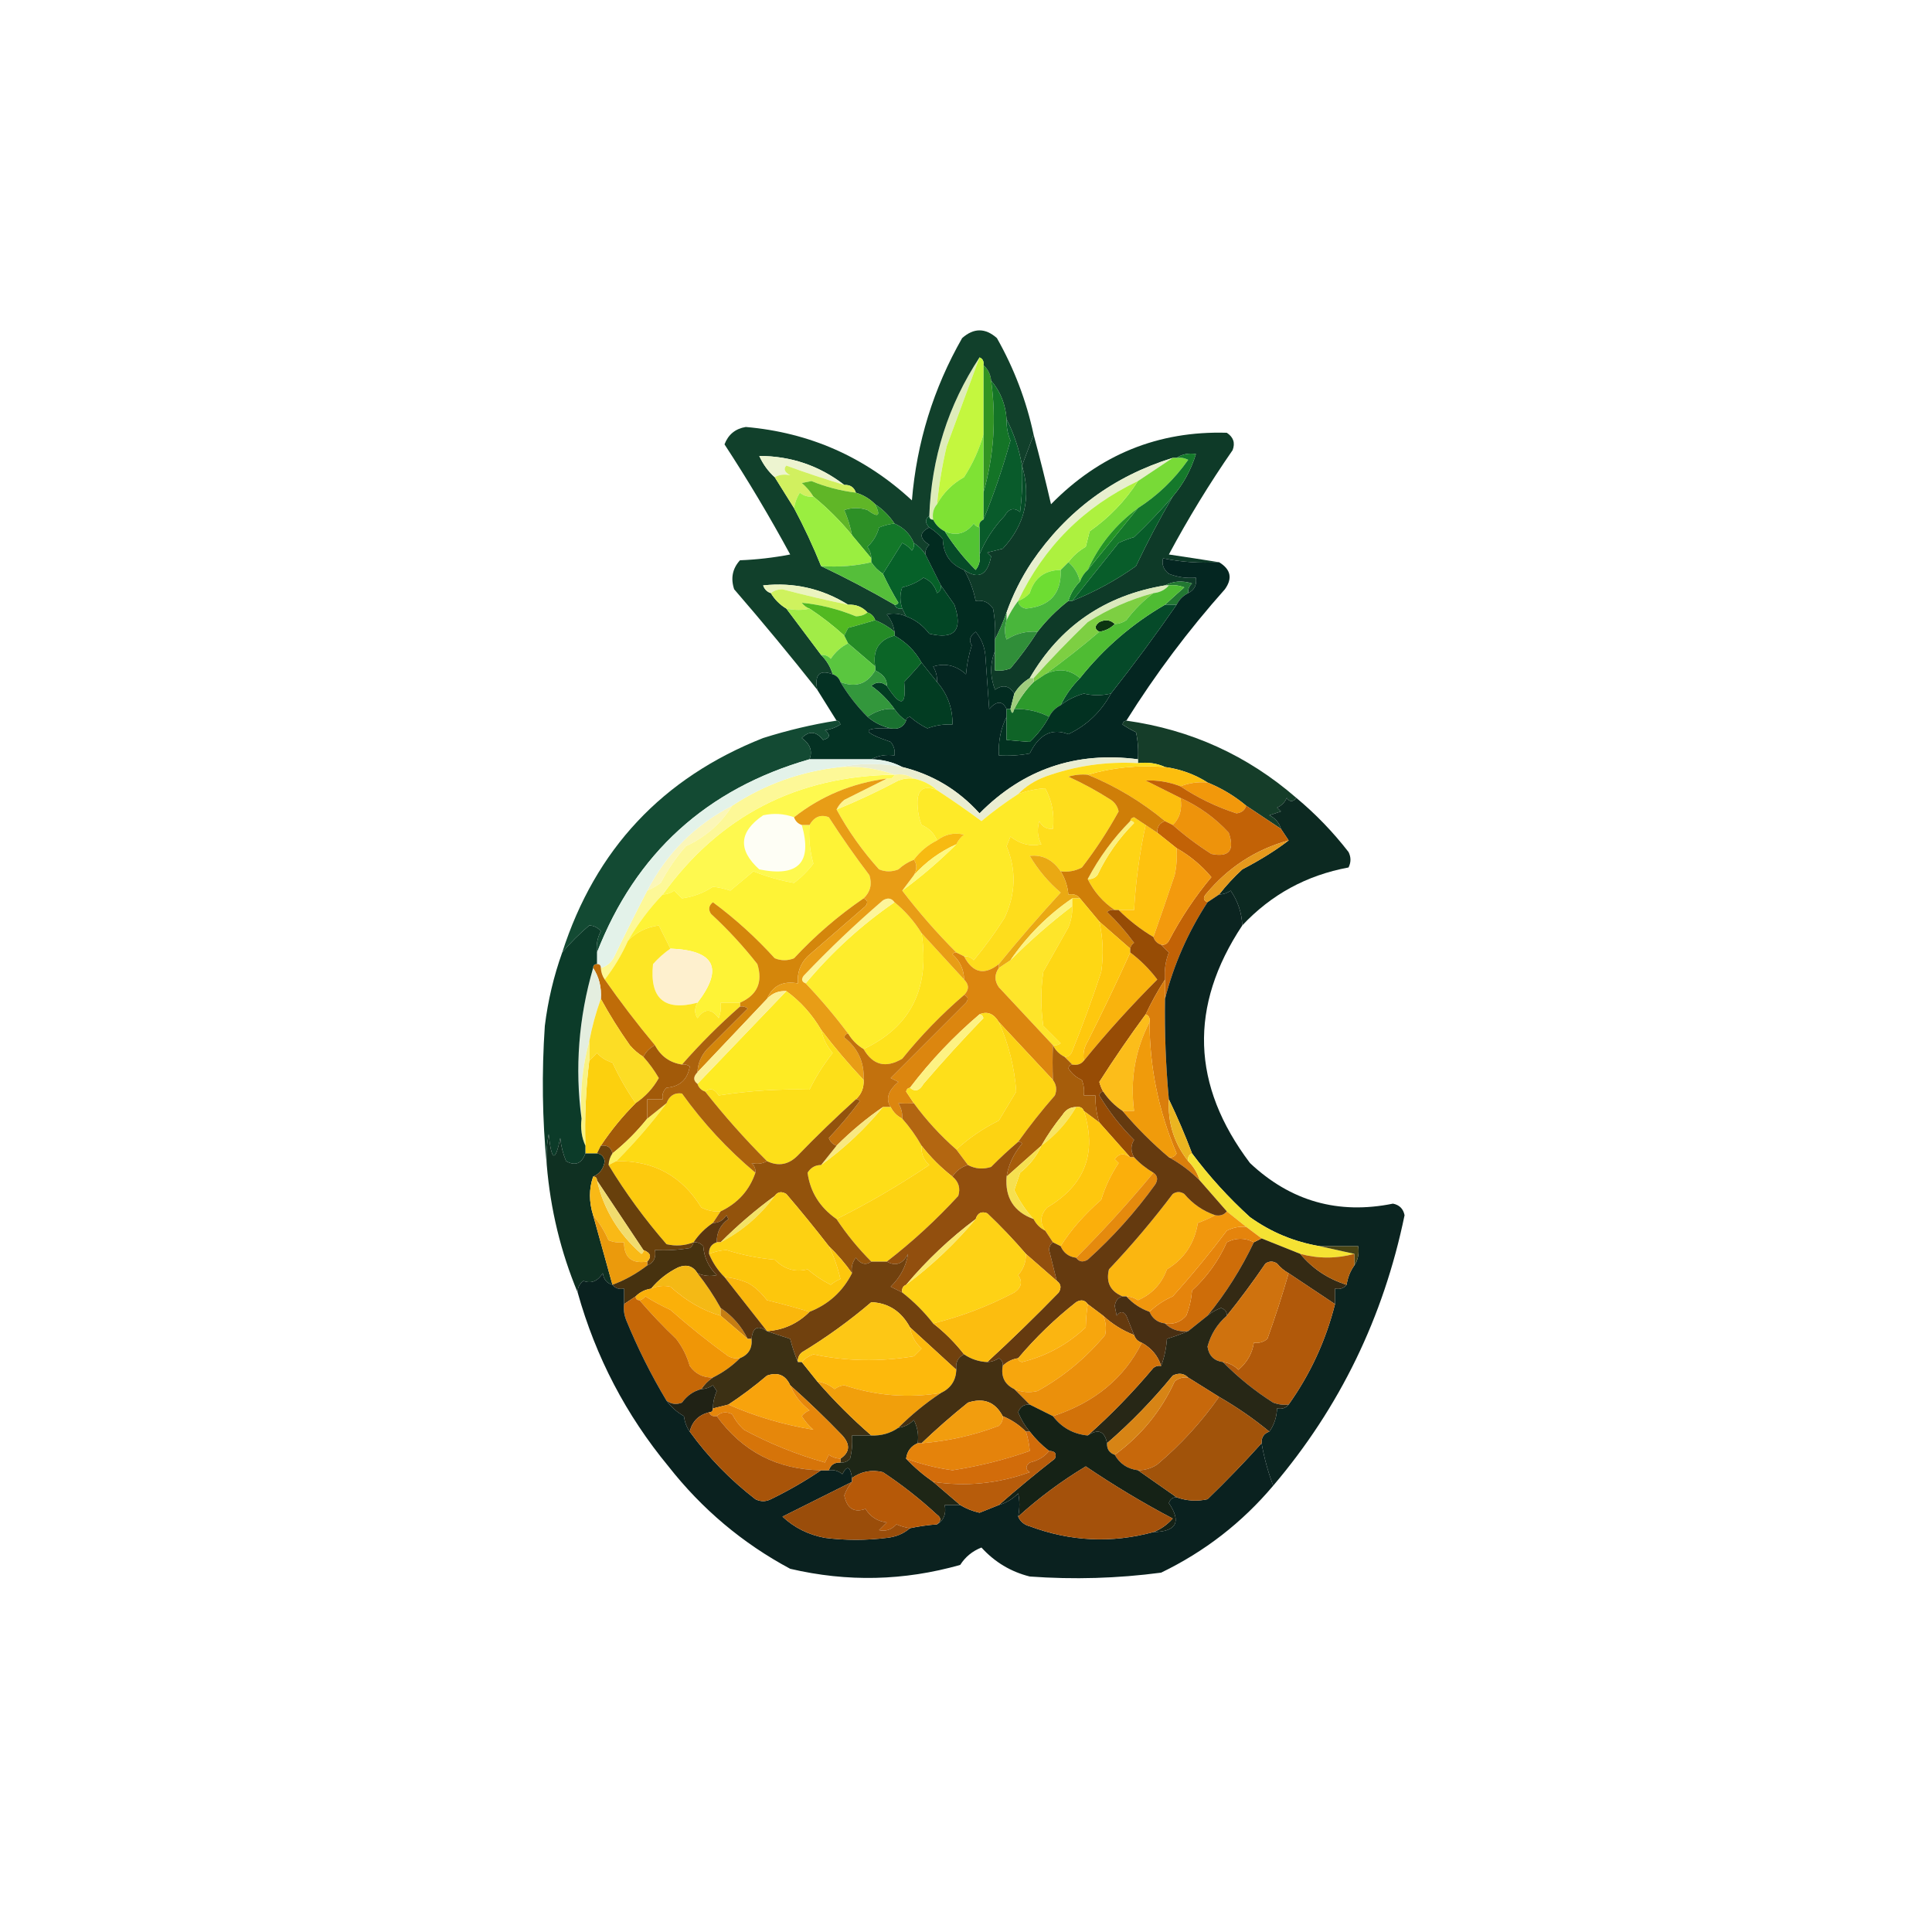 <?xml version="1.0" encoding="UTF-8"?>
<!DOCTYPE svg PUBLIC "-//W3C//DTD SVG 1.1//EN" "http://www.w3.org/Graphics/SVG/1.1/DTD/svg11.dtd">
<svg xmlns="http://www.w3.org/2000/svg" version="1.1" width="500px" height="500px" style="shape-rendering:geometricPrecision; text-rendering:geometricPrecision; image-rendering:optimizeQuality; fill-rule:evenodd; clip-rule:evenodd" xmlns:xlink="http://www.w3.org/1999/xlink">
<g><path style="opacity:1" fill="#deecba" d="M 253.5,92.5 C 250.674,100.155 247.841,107.822 245,115.5C 243.84,120.453 243.007,125.453 242.5,130.5C 241.566,131.568 241.232,132.901 241.5,134.5C 240.833,134.5 240.5,134.167 240.5,133.5C 241.049,118.523 245.383,104.857 253.5,92.5 Z"/></g>
<g><path style="opacity:1" fill="#329423" d="M 254.5,94.5 C 255.674,95.514 256.34,96.847 256.5,98.5C 257.868,108.421 257.202,118.088 254.5,127.5C 254.5,122.5 254.5,117.5 254.5,112.5C 254.5,106.5 254.5,100.5 254.5,94.5 Z"/></g>
<g><path style="opacity:1" fill="#11402b" d="M 267.5,112.5 C 266.506,115.124 265.506,117.79 264.5,120.5C 263.775,116.324 262.441,112.324 260.5,108.5C 260.248,104.673 258.915,101.34 256.5,98.5C 256.34,96.847 255.674,95.514 254.5,94.5C 254.672,93.508 254.338,92.842 253.5,92.5C 245.383,104.857 241.049,118.523 240.5,133.5C 239.375,134.348 239.375,135.348 240.5,136.5C 237.867,137.811 237.867,139.311 240.5,141C 239.748,141.671 239.414,142.504 239.5,143.5C 238.728,142.306 237.728,141.306 236.5,140.5C 235.5,138.167 233.833,136.5 231.5,135.5C 230.167,133.5 228.5,131.833 226.5,130.5C 225.078,129.075 223.411,128.075 221.5,127.5C 221.027,126.094 220.027,125.427 218.5,125.5C 212.063,120.521 204.73,118.021 196.5,118C 197.488,120.167 198.821,122 200.5,123.5C 202.181,126.203 203.847,128.869 205.5,131.5C 208.088,136.344 210.421,141.344 212.5,146.5C 218.925,149.547 225.259,152.88 231.5,156.5C 231.842,157.338 232.508,157.672 233.5,157.5C 233.833,158.167 234.167,158.833 234.5,159.5C 232.863,158.782 231.197,158.616 229.5,159C 230.582,160.33 231.249,161.83 231.5,163.5C 229.999,162.248 228.332,161.248 226.5,160.5C 226.167,159.5 225.5,158.833 224.5,158.5C 223.18,157.058 221.514,156.392 219.5,156.5C 212.758,152.315 205.425,150.648 197.5,151.5C 197.855,152.522 198.522,153.189 199.5,153.5C 200.5,155.167 201.833,156.5 203.5,157.5C 206.5,161.5 209.5,165.5 212.5,169.5C 213.925,170.922 214.925,172.589 215.5,174.5C 212.099,173.227 210.766,174.56 211.5,178.5C 204.575,169.732 197.408,161.065 190,152.5C 189.056,149.653 189.556,147.153 191.5,145C 195.871,144.828 200.204,144.328 204.5,143.5C 199.198,133.719 193.531,124.219 187.5,115C 188.473,112.453 190.307,110.953 193,110.5C 209.535,111.936 223.868,118.269 236,129.5C 237.249,114.492 241.582,100.492 249,87.5C 252,84.833 255,84.833 258,87.5C 262.458,95.38 265.625,103.713 267.5,112.5 Z"/></g>
<g><path style="opacity:1" fill="#c4f73e" d="M 253.5,92.5 C 254.338,92.842 254.672,93.508 254.5,94.5C 254.5,100.5 254.5,106.5 254.5,112.5C 253.436,116.296 251.77,119.962 249.5,123.5C 246.451,125.216 244.118,127.549 242.5,130.5C 243.007,125.453 243.84,120.453 245,115.5C 247.841,107.822 250.674,100.155 253.5,92.5 Z"/></g>
<g><path style="opacity:1" fill="#edf4d0" d="M 218.5,125.5 C 213.512,123.998 208.512,122.331 203.5,120.5C 202.707,121.355 203.04,122.189 204.5,123C 202.981,122.669 201.648,122.836 200.5,123.5C 198.821,122 197.488,120.167 196.5,118C 204.73,118.021 212.063,120.521 218.5,125.5 Z"/></g>
<g><path style="opacity:1" fill="#147427" d="M 256.5,98.5 C 258.915,101.34 260.248,104.673 260.5,108.5C 260.433,110.401 260.767,112.234 261.5,114C 259.519,121.157 257.186,127.99 254.5,134.5C 254.5,132.167 254.5,129.833 254.5,127.5C 257.202,118.088 257.868,108.421 256.5,98.5 Z"/></g>
<g><path style="opacity:1" fill="#0e3a28" d="M 315.5,145.5 C 310.57,145.803 305.737,145.469 301,144.5C 300.612,146.076 301.112,147.409 302.5,148.5C 304.747,149.374 307.08,149.708 309.5,149.5C 309.771,151.38 309.104,152.713 307.5,153.5C 307.414,152.504 307.748,151.671 308.5,151C 305.961,150.204 303.628,150.371 301.5,151.5C 285.959,154.069 274.293,162.069 266.5,175.5C 264.806,176.527 263.473,177.861 262.5,179.5C 261.213,177.429 259.547,177.096 257.5,178.5C 256.194,175.02 256.194,171.687 257.5,168.5C 257.5,170.167 257.5,171.833 257.5,173.5C 258.873,173.657 260.207,173.49 261.5,173C 264.051,169.956 266.384,166.789 268.5,163.5C 270.806,160.527 273.473,157.86 276.5,155.5C 276.833,155.5 277.167,155.5 277.5,155.5C 283.346,153.16 288.846,150.16 294,146.5C 296.937,140.288 300.104,134.288 303.5,128.5C 306.248,125.271 308.248,121.605 309.5,117.5C 307.585,117.216 305.919,117.549 304.5,118.5C 304.167,118.5 303.833,118.5 303.5,118.5C 288.157,123.25 275.99,132.25 267,145.5C 264.295,149.577 262.128,153.91 260.5,158.5C 259.651,160.888 258.651,163.221 257.5,165.5C 257.664,162.813 257.497,160.146 257,157.5C 255.951,155.893 254.451,155.227 252.5,155.5C 251.937,152.626 250.937,149.96 249.5,147.5C 253.214,150.049 255.547,148.882 256.5,144C 256.167,143.667 255.833,143.333 255.5,143C 256.833,142.667 258.167,142.333 259.5,142C 265.254,135.844 266.921,128.677 264.5,120.5C 265.506,117.79 266.506,115.124 267.5,112.5C 269.102,118.422 270.602,124.422 272,130.5C 284.598,117.643 299.765,111.476 317.5,112C 319.211,113.133 319.711,114.633 319,116.5C 312.998,125.166 307.498,134.166 302.5,143.5C 306.982,144.167 311.316,144.834 315.5,145.5 Z"/></g>
<g><path style="opacity:1" fill="#e7efce" d="M 303.5,118.5 C 300.521,120.47 297.521,122.47 294.5,124.5C 280.5,131.167 270.167,141.5 263.5,155.5C 262.313,157.072 261.313,158.739 260.5,160.5C 260.5,159.833 260.5,159.167 260.5,158.5C 262.128,153.91 264.295,149.577 267,145.5C 275.99,132.25 288.157,123.25 303.5,118.5 Z"/></g>
<g><path style="opacity:1" fill="#d1f05f" d="M 218.5,125.5 C 220.027,125.427 221.027,126.094 221.5,127.5C 217.538,127.013 213.704,126.013 210,124.5C 209.167,124.667 208.333,124.833 207.5,125C 208.71,126.039 209.71,127.206 210.5,128.5C 209.178,128.67 208.011,128.337 207,127.5C 206.209,128.745 205.709,130.078 205.5,131.5C 203.847,128.869 202.181,126.203 200.5,123.5C 201.648,122.836 202.981,122.669 204.5,123C 203.04,122.189 202.707,121.355 203.5,120.5C 208.512,122.331 213.512,123.998 218.5,125.5 Z"/></g>
<g><path style="opacity:1" fill="#7fe234" d="M 254.5,112.5 C 254.5,117.5 254.5,122.5 254.5,127.5C 254.5,129.833 254.5,132.167 254.5,134.5C 253.662,134.842 253.328,135.508 253.5,136.5C 252.883,136.389 252.383,136.056 252,135.5C 249.916,138.145 247.416,138.811 244.5,137.5C 243.167,136.833 242.167,135.833 241.5,134.5C 241.232,132.901 241.566,131.568 242.5,130.5C 244.118,127.549 246.451,125.216 249.5,123.5C 251.77,119.962 253.436,116.296 254.5,112.5 Z"/></g>
<g><path style="opacity:1" fill="#095b2b" d="M 260.5,108.5 C 262.441,112.324 263.775,116.324 264.5,120.5C 264.666,124.514 264.499,128.514 264,132.5C 262.413,131.273 261.079,131.606 260,133.5C 257.152,136.491 254.985,139.824 253.5,143.5C 253.5,141.167 253.5,138.833 253.5,136.5C 253.328,135.508 253.662,134.842 254.5,134.5C 257.186,127.99 259.519,121.157 261.5,114C 260.767,112.234 260.433,110.401 260.5,108.5 Z"/></g>
<g><path style="opacity:1" fill="#60b627" d="M 221.5,127.5 C 223.411,128.075 225.078,129.075 226.5,130.5C 227.993,133.591 227.327,134.091 224.5,132C 222.5,131.333 220.5,131.333 218.5,132C 219.397,134.087 220.064,136.254 220.5,138.5C 217.527,134.86 214.194,131.527 210.5,128.5C 209.71,127.206 208.71,126.039 207.5,125C 208.333,124.833 209.167,124.667 210,124.5C 213.704,126.013 217.538,127.013 221.5,127.5 Z"/></g>
<g><path style="opacity:1" fill="#2d9026" d="M 226.5,130.5 C 228.5,131.833 230.167,133.5 231.5,135.5C 230.345,135.578 229.012,135.912 227.5,136.5C 226.976,138.453 225.976,140.12 224.5,141.5C 225.127,142.417 225.461,143.417 225.5,144.5C 223.844,142.54 222.177,140.54 220.5,138.5C 220.064,136.254 219.397,134.087 218.5,132C 220.5,131.333 222.5,131.333 224.5,132C 227.327,134.091 227.993,133.591 226.5,130.5 Z"/></g>
<g><path style="opacity:1" fill="#78da37" d="M 303.5,118.5 C 303.833,118.5 304.167,118.5 304.5,118.5C 305.552,118.351 306.552,118.517 307.5,119C 303.931,124.071 299.597,128.238 294.5,131.5C 288.731,135.725 284.398,141.058 281.5,147.5C 280.599,148.29 279.932,149.29 279.5,150.5C 279.028,148.469 278.028,146.802 276.5,145.5C 277.641,143.912 279.141,142.579 281,141.5C 281.333,140.167 281.667,138.833 282,137.5C 287.065,133.937 291.232,129.603 294.5,124.5C 297.521,122.47 300.521,120.47 303.5,118.5 Z"/></g>
<g><path style="opacity:1" fill="#15792b" d="M 304.5,118.5 C 305.919,117.549 307.585,117.216 309.5,117.5C 308.248,121.605 306.248,125.271 303.5,128.5C 300.343,132.157 297.01,135.657 293.5,139C 292.128,139.402 290.795,139.902 289.5,140.5C 285.434,145.553 281.434,150.553 277.5,155.5C 277.167,155.5 276.833,155.5 276.5,155.5C 277.075,153.589 278.075,151.922 279.5,150.5C 279.932,149.29 280.599,148.29 281.5,147.5C 285.831,142.175 290.164,136.842 294.5,131.5C 299.597,128.238 303.931,124.071 307.5,119C 306.552,118.517 305.552,118.351 304.5,118.5 Z"/></g>
<g><path style="opacity:1" fill="#064b28" d="M 264.5,120.5 C 266.921,128.677 265.254,135.844 259.5,142C 258.167,142.333 256.833,142.667 255.5,143C 255.833,143.333 256.167,143.667 256.5,144C 255.547,148.882 253.214,150.049 249.5,147.5C 245.949,146.079 244.116,143.412 244,139.5C 242.961,138.29 241.794,137.29 240.5,136.5C 239.375,135.348 239.375,134.348 240.5,133.5C 240.5,134.167 240.833,134.5 241.5,134.5C 242.167,135.833 243.167,136.833 244.5,137.5C 246.794,141.127 249.46,144.461 252.5,147.5C 253.429,146.311 253.762,144.978 253.5,143.5C 254.985,139.824 257.152,136.491 260,133.5C 261.079,131.606 262.413,131.273 264,132.5C 264.499,128.514 264.666,124.514 264.5,120.5 Z"/></g>
<g><path style="opacity:1" fill="#52c333" d="M 253.5,136.5 C 253.5,138.833 253.5,141.167 253.5,143.5C 253.762,144.978 253.429,146.311 252.5,147.5C 249.46,144.461 246.794,141.127 244.5,137.5C 247.416,138.811 249.916,138.145 252,135.5C 252.383,136.056 252.883,136.389 253.5,136.5 Z"/></g>
<g><path style="opacity:1" fill="#259625" d="M 294.5,131.5 C 290.164,136.842 285.831,142.175 281.5,147.5C 284.398,141.058 288.731,135.725 294.5,131.5 Z"/></g>
<g><path style="opacity:1" fill="#adf13f" d="M 294.5,124.5 C 291.232,129.603 287.065,133.937 282,137.5C 281.667,138.833 281.333,140.167 281,141.5C 279.141,142.579 277.641,143.912 276.5,145.5C 275.833,146.167 275.167,146.833 274.5,147.5C 270.347,147.571 267.681,149.571 266.5,153.5C 265.643,154.425 264.643,155.092 263.5,155.5C 270.167,141.5 280.5,131.167 294.5,124.5 Z"/></g>
<g><path style="opacity:1" fill="#9aee40" d="M 210.5,128.5 C 214.194,131.527 217.527,134.86 220.5,138.5C 222.177,140.54 223.844,142.54 225.5,144.5C 225.5,144.833 225.5,145.167 225.5,145.5C 221.366,146.485 217.032,146.818 212.5,146.5C 210.421,141.344 208.088,136.344 205.5,131.5C 205.709,130.078 206.209,128.745 207,127.5C 208.011,128.337 209.178,128.67 210.5,128.5 Z"/></g>
<g><path style="opacity:1" fill="#137829" d="M 231.5,135.5 C 233.833,136.5 235.5,138.167 236.5,140.5C 236.631,141.239 236.464,141.906 236,142.5C 235.311,141.643 234.478,140.977 233.5,140.5C 231.812,143.223 230.145,145.889 228.5,148.5C 227.272,147.694 226.272,146.694 225.5,145.5C 225.5,145.167 225.5,144.833 225.5,144.5C 225.461,143.417 225.127,142.417 224.5,141.5C 225.976,140.12 226.976,138.453 227.5,136.5C 229.012,135.912 230.345,135.578 231.5,135.5 Z"/></g>
<g><path style="opacity:1" fill="#066129" d="M 236.5,140.5 C 237.728,141.306 238.728,142.306 239.5,143.5C 240.833,146.167 242.167,148.833 243.5,151.5C 243.631,152.376 243.298,153.043 242.5,153.5C 241.932,151.565 240.765,150.232 239,149.5C 237.37,150.713 235.536,151.546 233.5,152C 232.862,153.707 232.862,155.54 233.5,157.5C 232.508,157.672 231.842,157.338 231.5,156.5C 231.938,156.565 232.272,156.399 232.5,156C 231.014,153.525 229.681,151.025 228.5,148.5C 230.145,145.889 231.812,143.223 233.5,140.5C 234.478,140.977 235.311,141.643 236,142.5C 236.464,141.906 236.631,141.239 236.5,140.5 Z"/></g>
<g><path style="opacity:1" fill="#55be3a" d="M 225.5,145.5 C 226.272,146.694 227.272,147.694 228.5,148.5C 229.681,151.025 231.014,153.525 232.5,156C 232.272,156.399 231.938,156.565 231.5,156.5C 225.259,152.88 218.925,149.547 212.5,146.5C 217.032,146.818 221.366,146.485 225.5,145.5 Z"/></g>
<g><path style="opacity:1" fill="#6edd32" d="M 274.5,147.5 C 274.728,153.593 271.728,156.926 265.5,157.5C 264.287,157.253 263.62,156.586 263.5,155.5C 264.643,155.092 265.643,154.425 266.5,153.5C 267.681,149.571 270.347,147.571 274.5,147.5 Z"/></g>
<g><path style="opacity:1" fill="#022b20" d="M 240.5,136.5 C 241.794,137.29 242.961,138.29 244,139.5C 244.116,143.412 245.949,146.079 249.5,147.5C 250.937,149.96 251.937,152.626 252.5,155.5C 254.451,155.227 255.951,155.893 257,157.5C 257.497,160.146 257.664,162.813 257.5,165.5C 257.5,166.5 257.5,167.5 257.5,168.5C 256.194,171.687 256.194,175.02 257.5,178.5C 259.547,177.096 261.213,177.429 262.5,179.5C 262.167,180.833 261.833,182.167 261.5,183.5C 261.167,183.5 260.833,183.5 260.5,183.5C 259.464,181.312 257.964,181.312 256,183.5C 255.667,178.833 255.333,174.167 255,169.5C 254.767,167.22 253.934,165.22 252.5,163.5C 250.997,164.59 250.664,165.757 251.5,167C 250.726,169.405 250.226,171.905 250,174.5C 247.449,172.199 244.616,171.532 241.5,172.5C 242.246,173.736 242.579,175.07 242.5,176.5C 241.167,174.833 239.833,173.167 238.5,171.5C 236.833,168.5 234.5,166.167 231.5,164.5C 231.5,164.167 231.5,163.833 231.5,163.5C 231.249,161.83 230.582,160.33 229.5,159C 231.197,158.616 232.863,158.782 234.5,159.5C 236.886,160.373 238.886,161.873 240.5,164C 247.077,165.591 249.244,163.091 247,156.5C 245.811,154.767 244.644,153.1 243.5,151.5C 242.167,148.833 240.833,146.167 239.5,143.5C 239.414,142.504 239.748,141.671 240.5,141C 237.867,139.311 237.867,137.811 240.5,136.5 Z"/></g>
<g><path style="opacity:1" fill="#49b63b" d="M 276.5,145.5 C 278.028,146.802 279.028,148.469 279.5,150.5C 278.075,151.922 277.075,153.589 276.5,155.5C 273.473,157.86 270.806,160.527 268.5,163.5C 265.61,163.278 262.943,163.945 260.5,165.5C 259.948,163.997 259.948,162.331 260.5,160.5C 261.313,158.739 262.313,157.072 263.5,155.5C 263.62,156.586 264.287,157.253 265.5,157.5C 271.728,156.926 274.728,153.593 274.5,147.5C 275.167,146.833 275.833,146.167 276.5,145.5 Z"/></g>
<g><path style="opacity:1" fill="#085d2a" d="M 303.5,128.5 C 300.104,134.288 296.937,140.288 294,146.5C 288.846,150.16 283.346,153.16 277.5,155.5C 281.434,150.553 285.434,145.553 289.5,140.5C 290.795,139.902 292.128,139.402 293.5,139C 297.01,135.657 300.343,132.157 303.5,128.5 Z"/></g>
<g><path style="opacity:1" fill="#227832" d="M 301.5,151.5 C 303.628,150.371 305.961,150.204 308.5,151C 307.748,151.671 307.414,152.504 307.5,153.5C 306.167,154.167 305.167,155.167 304.5,156.5C 303.5,156.5 302.5,156.5 301.5,156.5C 303.094,155.017 304.76,153.517 306.5,152C 305.207,151.51 303.873,151.343 302.5,151.5C 302.167,151.5 301.833,151.5 301.5,151.5 Z"/></g>
<g><path style="opacity:1" fill="#ebf4bf" d="M 219.5,156.5 C 213.805,155.326 208.138,153.993 202.5,152.5C 201.274,152.52 200.274,152.853 199.5,153.5C 198.522,153.189 197.855,152.522 197.5,151.5C 205.425,150.648 212.758,152.315 219.5,156.5 Z"/></g>
<g><path style="opacity:1" fill="#cff25e" d="M 219.5,156.5 C 221.514,156.392 223.18,157.058 224.5,158.5C 223.726,159.147 222.726,159.48 221.5,159.5C 216.933,157.623 212.266,156.457 207.5,156C 208.044,156.717 208.711,157.217 209.5,157.5C 207.741,157.954 205.741,157.954 203.5,157.5C 201.833,156.5 200.5,155.167 199.5,153.5C 200.274,152.853 201.274,152.52 202.5,152.5C 208.138,153.993 213.805,155.326 219.5,156.5 Z"/></g>
<g><path style="opacity:1" fill="#dae9bc" d="M 301.5,151.5 C 301.833,151.5 302.167,151.5 302.5,151.5C 301.486,152.674 300.153,153.34 298.5,153.5C 292.449,155.128 286.783,157.628 281.5,161C 276.63,165.702 271.963,170.535 267.5,175.5C 267.167,175.5 266.833,175.5 266.5,175.5C 274.293,162.069 285.959,154.069 301.5,151.5 Z"/></g>
<g><path style="opacity:1" fill="#024625" d="M 243.5,151.5 C 244.644,153.1 245.811,154.767 247,156.5C 249.244,163.091 247.077,165.591 240.5,164C 238.886,161.873 236.886,160.373 234.5,159.5C 234.167,158.833 233.833,158.167 233.5,157.5C 232.862,155.54 232.862,153.707 233.5,152C 235.536,151.546 237.37,150.713 239,149.5C 240.765,150.232 241.932,151.565 242.5,153.5C 243.298,153.043 243.631,152.376 243.5,151.5 Z"/></g>
<g><path style="opacity:1" fill="#52b921" d="M 224.5,158.5 C 225.5,158.833 226.167,159.5 226.5,160.5C 224.302,161.165 221.969,161.832 219.5,162.5C 219.137,163.183 218.804,163.85 218.5,164.5C 215.681,161.925 212.681,159.592 209.5,157.5C 208.711,157.217 208.044,156.717 207.5,156C 212.266,156.457 216.933,157.623 221.5,159.5C 222.726,159.48 223.726,159.147 224.5,158.5 Z"/></g>
<g><path style="opacity:1" fill="#a1ec47" d="M 203.5,157.5 C 205.741,157.954 207.741,157.954 209.5,157.5C 212.681,159.592 215.681,161.925 218.5,164.5C 218.833,165.167 219.167,165.833 219.5,166.5C 217.696,167.381 216.196,168.714 215,170.5C 214.329,169.748 213.496,169.414 212.5,169.5C 209.5,165.5 206.5,161.5 203.5,157.5 Z"/></g>
<g><path style="opacity:1" fill="#0c3511" d="M 288.5,161.5 C 287.395,162.6 286.062,163.267 284.5,163.5C 283.226,162.811 283.226,161.977 284.5,161C 286.066,160.235 287.399,160.402 288.5,161.5 Z"/></g>
<g><path style="opacity:1" fill="#042621" d="M 315.5,145.5 C 318.528,147.339 319.028,149.672 317,152.5C 307.545,163.121 299.045,174.454 291.5,186.5C 290.957,186.56 290.624,186.893 290.5,187.5C 291.628,188.262 292.795,188.929 294,189.5C 294.497,191.81 294.663,194.143 294.5,196.5C 278.463,194.401 264.796,199.068 253.5,210.5C 248.026,204.433 241.36,200.433 233.5,198.5C 231.095,197.232 228.428,196.565 225.5,196.5C 227.265,195.539 229.265,195.205 231.5,195.5C 231.67,194.178 231.337,193.011 230.5,192C 222.892,189.426 222.892,188.259 230.5,188.5C 232.483,188.843 233.817,188.176 234.5,186.5C 234.56,185.957 234.893,185.624 235.5,185.5C 236.874,186.711 238.374,187.711 240,188.5C 242.099,187.713 244.266,187.38 246.5,187.5C 246.564,183.301 245.231,179.634 242.5,176.5C 242.579,175.07 242.246,173.736 241.5,172.5C 244.616,171.532 247.449,172.199 250,174.5C 250.226,171.905 250.726,169.405 251.5,167C 250.664,165.757 250.997,164.59 252.5,163.5C 253.934,165.22 254.767,167.22 255,169.5C 255.333,174.167 255.667,178.833 256,183.5C 257.964,181.312 259.464,181.312 260.5,183.5C 260.5,184.167 260.5,184.833 260.5,185.5C 258.989,188.544 258.322,191.878 258.5,195.5C 261.187,195.664 263.854,195.497 266.5,195C 268.913,190.029 272.246,188.363 276.5,190C 281.303,187.698 284.969,184.198 287.5,179.5C 293.411,172.011 299.077,164.345 304.5,156.5C 305.167,155.167 306.167,154.167 307.5,153.5C 309.104,152.713 309.771,151.38 309.5,149.5C 307.08,149.708 304.747,149.374 302.5,148.5C 301.112,147.409 300.612,146.076 301,144.5C 305.737,145.469 310.57,145.803 315.5,145.5 Z"/></g>
<g><path style="opacity:1" fill="#054a29" d="M 301.5,156.5 C 302.5,156.5 303.5,156.5 304.5,156.5C 299.077,164.345 293.411,172.011 287.5,179.5C 285.061,180.053 282.727,180.053 280.5,179.5C 278.259,180.129 276.259,181.129 274.5,182.5C 275.754,179.907 277.42,177.573 279.5,175.5C 285.664,167.76 292.998,161.427 301.5,156.5 Z"/></g>
<g><path style="opacity:1" fill="#248b26" d="M 226.5,160.5 C 228.332,161.248 229.999,162.248 231.5,163.5C 231.5,163.833 231.5,164.167 231.5,164.5C 227.47,165.555 225.803,168.222 226.5,172.5C 224.167,170.5 221.833,168.5 219.5,166.5C 219.167,165.833 218.833,165.167 218.5,164.5C 218.804,163.85 219.137,163.183 219.5,162.5C 221.969,161.832 224.302,161.165 226.5,160.5 Z"/></g>
<g><path style="opacity:1" fill="#308e39" d="M 260.5,158.5 C 260.5,159.167 260.5,159.833 260.5,160.5C 259.948,162.331 259.948,163.997 260.5,165.5C 262.943,163.945 265.61,163.278 268.5,163.5C 266.384,166.789 264.051,169.956 261.5,173C 260.207,173.49 258.873,173.657 257.5,173.5C 257.5,171.833 257.5,170.167 257.5,168.5C 257.5,167.5 257.5,166.5 257.5,165.5C 258.651,163.221 259.651,160.888 260.5,158.5 Z"/></g>
<g><path style="opacity:1" fill="#7dcf42" d="M 298.5,153.5 C 295.882,155.452 293.548,157.785 291.5,160.5C 290.583,161.127 289.583,161.461 288.5,161.5C 287.399,160.402 286.066,160.235 284.5,161C 283.226,161.977 283.226,162.811 284.5,163.5C 280.057,167.29 275.391,170.956 270.5,174.5C 269.5,175.167 268.5,175.833 267.5,176.5C 267.5,176.167 267.5,175.833 267.5,175.5C 271.963,170.535 276.63,165.702 281.5,161C 286.783,157.628 292.449,155.128 298.5,153.5 Z"/></g>
<g><path style="opacity:1" fill="#4fbc33" d="M 302.5,151.5 C 303.873,151.343 305.207,151.51 306.5,152C 304.76,153.517 303.094,155.017 301.5,156.5C 292.998,161.427 285.664,167.76 279.5,175.5C 276.828,173.198 273.828,172.865 270.5,174.5C 275.391,170.956 280.057,167.29 284.5,163.5C 286.062,163.267 287.395,162.6 288.5,161.5C 289.583,161.461 290.583,161.127 291.5,160.5C 293.548,157.785 295.882,155.452 298.5,153.5C 300.153,153.34 301.486,152.674 302.5,151.5 Z"/></g>
<g><path style="opacity:1" fill="#0b6527" d="M 231.5,164.5 C 234.5,166.167 236.833,168.5 238.5,171.5C 237.092,173.132 235.592,174.798 234,176.5C 234.612,182.784 233.112,183.117 229.5,177.5C 229.628,175.871 228.628,174.538 226.5,173.5C 226.5,173.167 226.5,172.833 226.5,172.5C 225.803,168.222 227.47,165.555 231.5,164.5 Z"/></g>
<g><path style="opacity:1" fill="#5ac63f" d="M 219.5,166.5 C 221.833,168.5 224.167,170.5 226.5,172.5C 226.5,172.833 226.5,173.167 226.5,173.5C 224.392,177.049 221.392,178.049 217.5,176.5C 217.167,175.5 216.5,174.833 215.5,174.5C 214.925,172.589 213.925,170.922 212.5,169.5C 213.496,169.414 214.329,169.748 215,170.5C 216.196,168.714 217.696,167.381 219.5,166.5 Z"/></g>
<g><path style="opacity:1" fill="#2d9a2c" d="M 279.5,175.5 C 277.42,177.573 275.754,179.907 274.5,182.5C 273.167,183.167 272.167,184.167 271.5,185.5C 268.692,184.071 265.692,183.405 262.5,183.5C 263.811,180.865 265.478,178.531 267.5,176.5C 268.5,175.833 269.5,175.167 270.5,174.5C 273.828,172.865 276.828,173.198 279.5,175.5 Z"/></g>
<g><path style="opacity:1" fill="#023c22" d="M 238.5,171.5 C 239.833,173.167 241.167,174.833 242.5,176.5C 245.231,179.634 246.564,183.301 246.5,187.5C 244.266,187.38 242.099,187.713 240,188.5C 238.374,187.711 236.874,186.711 235.5,185.5C 234.893,185.624 234.56,185.957 234.5,186.5C 233.272,185.694 232.272,184.694 231.5,183.5C 229.827,181.161 227.827,179.161 225.5,177.5C 226.808,176.374 228.142,176.374 229.5,177.5C 233.112,183.117 234.612,182.784 234,176.5C 235.592,174.798 237.092,173.132 238.5,171.5 Z"/></g>
<g><path style="opacity:1" fill="#a0cd7d" d="M 266.5,175.5 C 266.833,175.5 267.167,175.5 267.5,175.5C 267.5,175.833 267.5,176.167 267.5,176.5C 265.478,178.531 263.811,180.865 262.5,183.5C 262.167,184.833 261.833,184.833 261.5,183.5C 261.833,182.167 262.167,180.833 262.5,179.5C 263.473,177.861 264.806,176.527 266.5,175.5 Z"/></g>
<g><path style="opacity:1" fill="#33973c" d="M 226.5,173.5 C 228.628,174.538 229.628,175.871 229.5,177.5C 228.142,176.374 226.808,176.374 225.5,177.5C 227.827,179.161 229.827,181.161 231.5,183.5C 229.21,183.248 226.877,183.914 224.5,185.5C 221.815,182.81 219.482,179.81 217.5,176.5C 221.392,178.049 224.392,177.049 226.5,173.5 Z"/></g>
<g><path style="opacity:1" fill="#023121" d="M 287.5,179.5 C 284.969,184.198 281.303,187.698 276.5,190C 272.246,188.363 268.913,190.029 266.5,195C 263.854,195.497 261.187,195.664 258.5,195.5C 258.322,191.878 258.989,188.544 260.5,185.5C 260.5,187.5 260.5,189.5 260.5,191.5C 262.575,191.698 264.575,191.865 266.5,192C 268.539,190.074 270.206,187.907 271.5,185.5C 272.167,184.167 273.167,183.167 274.5,182.5C 276.259,181.129 278.259,180.129 280.5,179.5C 282.727,180.053 285.061,180.053 287.5,179.5 Z"/></g>
<g><path style="opacity:1" fill="#043123" d="M 215.5,174.5 C 216.5,174.833 217.167,175.5 217.5,176.5C 219.482,179.81 221.815,182.81 224.5,185.5C 226.249,186.985 228.249,187.985 230.5,188.5C 222.892,188.259 222.892,189.426 230.5,192C 231.337,193.011 231.67,194.178 231.5,195.5C 229.265,195.205 227.265,195.539 225.5,196.5C 220.167,196.5 214.833,196.5 209.5,196.5C 210.34,194.386 209.673,192.553 207.5,191C 209.408,189.065 211.242,189.231 213,191.5C 214.826,190.99 214.993,190.156 213.5,189C 214.938,188.781 216.271,188.281 217.5,187.5C 217.376,186.893 217.043,186.56 216.5,186.5C 214.833,183.833 213.167,181.167 211.5,178.5C 210.766,174.56 212.099,173.227 215.5,174.5 Z"/></g>
<g><path style="opacity:1" fill="#197130" d="M 231.5,183.5 C 232.272,184.694 233.272,185.694 234.5,186.5C 233.817,188.176 232.483,188.843 230.5,188.5C 228.249,187.985 226.249,186.985 224.5,185.5C 226.877,183.914 229.21,183.248 231.5,183.5 Z"/></g>
<g><path style="opacity:1" fill="#0f6427" d="M 260.5,183.5 C 260.833,183.5 261.167,183.5 261.5,183.5C 261.833,184.833 262.167,184.833 262.5,183.5C 265.692,183.405 268.692,184.071 271.5,185.5C 270.206,187.907 268.539,190.074 266.5,192C 264.575,191.865 262.575,191.698 260.5,191.5C 260.5,189.5 260.5,187.5 260.5,185.5C 260.5,184.833 260.5,184.167 260.5,183.5 Z"/></g>
<g><path style="opacity:1" fill="#153d29" d="M 291.5,186.5 C 308.17,188.836 322.837,195.503 335.5,206.5C 334.603,207.598 333.77,207.598 333,206.5C 332.5,207.667 331.667,208.5 330.5,209C 330.833,209.333 331.167,209.667 331.5,210C 330.5,210.333 329.5,210.667 328.5,211C 330.063,211.759 331.063,212.926 331.5,214.5C 328.5,212.5 325.5,210.5 322.5,208.5C 319.506,206 316.173,204 312.5,202.5C 309.203,200.399 305.537,199.065 301.5,198.5C 299.393,197.532 297.059,197.198 294.5,197.5C 294.5,197.167 294.5,196.833 294.5,196.5C 294.663,194.143 294.497,191.81 294,189.5C 292.795,188.929 291.628,188.262 290.5,187.5C 290.624,186.893 290.957,186.56 291.5,186.5 Z"/></g>
<g><path style="opacity:1" fill="#eaedd2" d="M 294.5,196.5 C 294.5,196.833 294.5,197.167 294.5,197.5C 286.241,197.032 278.241,198.199 270.5,201C 267.761,202.026 265.428,203.526 263.5,205.5C 260.2,207.63 257.034,209.964 254,212.5C 250.213,209.696 246.38,207.03 242.5,204.5C 240.819,202.992 238.819,201.992 236.5,201.5C 235.081,200.549 233.415,200.216 231.5,200.5C 227.1,198.896 222.434,198.229 217.5,198.5C 222.675,197.441 228.009,197.441 233.5,198.5C 241.36,200.433 248.026,204.433 253.5,210.5C 264.796,199.068 278.463,194.401 294.5,196.5 Z"/></g>
<g><path style="opacity:1" fill="#fcbe0e" d="M 301.5,198.5 C 305.537,199.065 309.203,200.399 312.5,202.5C 310.05,202.298 307.717,202.631 305.5,203.5C 302.575,202.361 299.575,201.861 296.5,202C 299.553,203.527 302.553,205.027 305.5,206.5C 306.01,209.388 305.344,211.721 303.5,213.5C 302.833,213.167 302.167,212.833 301.5,212.5C 295.464,207.481 288.797,203.481 281.5,200.5C 287.924,198.627 294.591,197.96 301.5,198.5 Z"/></g>
<g><path style="opacity:1" fill="#fef33c" d="M 236.5,201.5 C 238.819,201.992 240.819,202.992 242.5,204.5C 238.753,202.979 237.086,204.479 237.5,209C 237.603,210.561 237.937,212.061 238.5,213.5C 240.421,214.324 241.754,215.657 242.5,217.5C 240.091,218.701 238.091,220.367 236.5,222.5C 235.027,223.072 233.693,223.905 232.5,225C 230.833,225.667 229.167,225.667 227.5,225C 223.21,220.243 219.543,215.077 216.5,209.5C 221.932,207.285 227.265,204.785 232.5,202C 233.793,201.51 235.127,201.343 236.5,201.5 Z"/></g>
<g><path style="opacity:1" fill="#fdf590" d="M 231.5,200.5 C 233.415,200.216 235.081,200.549 236.5,201.5C 235.127,201.343 233.793,201.51 232.5,202C 227.265,204.785 221.932,207.285 216.5,209.5C 216.953,208.542 217.619,207.708 218.5,207C 222.259,205.121 225.925,203.287 229.5,201.5C 230.492,201.672 231.158,201.338 231.5,200.5 Z"/></g>
<g><path style="opacity:1" fill="#f2980b" d="M 312.5,202.5 C 316.173,204 319.506,206 322.5,208.5C 322.209,209.649 321.376,210.316 320,210.5C 314.782,208.807 309.949,206.474 305.5,203.5C 307.717,202.631 310.05,202.298 312.5,202.5 Z"/></g>
<g><path style="opacity:1" fill="#fefef5" d="M 205.5,211.5 C 205.833,212.5 206.5,213.167 207.5,213.5C 210.287,223.216 206.621,227.05 196.5,225C 190.912,219.933 191.245,215.267 197.5,211C 200.221,210.398 202.887,210.565 205.5,211.5 Z"/></g>
<g><path style="opacity:1" fill="#feea28" d="M 242.5,204.5 C 246.38,207.03 250.213,209.696 254,212.5C 257.034,209.964 260.2,207.63 263.5,205.5C 265.836,204.657 268.169,204.157 270.5,204C 272.263,207.243 272.929,210.743 272.5,214.5C 270.876,214.64 269.71,213.973 269,212.5C 268.313,214.568 268.48,216.568 269.5,218.5C 266.693,219.137 264.027,218.471 261.5,216.5C 261.167,217.333 260.833,218.167 260.5,219C 263.056,225.131 262.889,231.297 260,237.5C 257.581,241.334 254.914,245.001 252,248.5C 251.329,247.748 250.496,247.414 249.5,247.5C 248.833,247.167 248.167,246.833 247.5,246.5C 242.519,241.514 237.852,236.18 233.5,230.5C 238.511,226.816 243.178,222.816 247.5,218.5C 247.953,217.542 248.619,216.708 249.5,216C 246.935,215.391 244.601,215.891 242.5,217.5C 241.754,215.657 240.421,214.324 238.5,213.5C 237.937,212.061 237.603,210.561 237.5,209C 237.086,204.479 238.753,202.979 242.5,204.5 Z"/></g>
<g><path style="opacity:1" fill="#ee930b" d="M 305.5,206.5 C 310.255,208.633 314.422,211.633 318,215.5C 319.583,220.1 318.083,221.934 313.5,221C 309.92,218.723 306.586,216.223 303.5,213.5C 305.344,211.721 306.01,209.388 305.5,206.5 Z"/></g>
<g><path style="opacity:1" fill="#fed415" d="M 292.5,212.5 C 292.56,211.957 292.893,211.624 293.5,211.5C 294.518,212.193 295.518,212.859 296.5,213.5C 294.927,220.691 293.927,228.025 293.5,235.5C 292.167,235.5 290.833,235.5 289.5,235.5C 289.167,235.5 288.833,235.5 288.5,235.5C 285.457,233.457 283.124,230.79 281.5,227.5C 282.496,227.586 283.329,227.252 284,226.5C 286.389,221.446 289.555,216.946 293.5,213C 293.272,212.601 292.938,212.435 292.5,212.5 Z"/></g>
<g><path style="opacity:1" fill="#fedd1c" d="M 294.5,197.5 C 297.059,197.198 299.393,197.532 301.5,198.5C 294.591,197.96 287.924,198.627 281.5,200.5C 279.801,200.34 278.134,200.506 276.5,201C 280.295,202.731 283.962,204.731 287.5,207C 288.574,207.739 289.241,208.739 289.5,210C 286.712,215.073 283.546,219.906 280,224.5C 278.301,225.406 276.467,225.739 274.5,225.5C 272.448,222.472 269.782,221.139 266.5,221.5C 268.676,225.168 271.342,228.334 274.5,231C 268.977,237.022 263.644,243.188 258.5,249.5C 254.757,252.482 251.757,251.815 249.5,247.5C 250.496,247.414 251.329,247.748 252,248.5C 254.914,245.001 257.581,241.334 260,237.5C 262.889,231.297 263.056,225.131 260.5,219C 260.833,218.167 261.167,217.333 261.5,216.5C 264.027,218.471 266.693,219.137 269.5,218.5C 268.48,216.568 268.313,214.568 269,212.5C 269.71,213.973 270.876,214.64 272.5,214.5C 272.929,210.743 272.263,207.243 270.5,204C 268.169,204.157 265.836,204.657 263.5,205.5C 265.428,203.526 267.761,202.026 270.5,201C 278.241,198.199 286.241,197.032 294.5,197.5 Z"/></g>
<g><path style="opacity:1" fill="#f7ba11" d="M 247.5,218.5 C 243.292,220.368 239.625,223.035 236.5,226.5C 237.354,224.965 237.354,223.632 236.5,222.5C 238.091,220.367 240.091,218.701 242.5,217.5C 244.601,215.891 246.935,215.391 249.5,216C 248.619,216.708 247.953,217.542 247.5,218.5 Z"/></g>
<g><path style="opacity:1" fill="#0c2921" d="M 335.5,206.5 C 340.497,210.664 344.997,215.331 349,220.5C 349.667,221.833 349.667,223.167 349,224.5C 338.133,226.514 328.967,231.514 321.5,239.5C 321.365,236.226 320.365,233.226 318.5,230.5C 317.583,231.127 316.583,231.461 315.5,231.5C 317.294,229.203 319.294,227.037 321.5,225C 326.216,222.539 330.216,220.039 333.5,217.5C 332.833,216.5 332.167,215.5 331.5,214.5C 331.063,212.926 330.063,211.759 328.5,211C 329.5,210.667 330.5,210.333 331.5,210C 331.167,209.667 330.833,209.333 330.5,209C 331.667,208.5 332.5,207.667 333,206.5C 333.77,207.598 334.603,207.598 335.5,206.5 Z"/></g>
<g><path style="opacity:1" fill="#134a33" d="M 216.5,186.5 C 217.043,186.56 217.376,186.893 217.5,187.5C 216.271,188.281 214.938,188.781 213.5,189C 214.993,190.156 214.826,190.99 213,191.5C 211.242,189.231 209.408,189.065 207.5,191C 209.673,192.553 210.34,194.386 209.5,196.5C 182.859,204.145 164.526,220.812 154.5,246.5C 154.261,244.533 154.594,242.699 155.5,241C 154.737,240.056 153.737,239.556 152.5,239.5C 149.932,241.673 147.599,244.006 145.5,246.5C 154.096,219.805 171.429,201.305 197.5,191C 203.857,188.992 210.19,187.492 216.5,186.5 Z"/></g>
<g><path style="opacity:1" fill="#fef94f" d="M 231.5,200.5 C 231.158,201.338 230.492,201.672 229.5,201.5C 220.497,202.675 212.497,206.009 205.5,211.5C 202.887,210.565 200.221,210.398 197.5,211C 191.245,215.267 190.912,219.933 196.5,225C 206.621,227.05 210.287,223.216 207.5,213.5C 208.167,213.5 208.833,213.5 209.5,213.5C 209.249,216.909 209.583,220.242 210.5,223.5C 209.07,225.386 207.403,227.053 205.5,228.5C 201.875,227.87 198.375,226.87 195,225.5C 192.964,227.21 190.964,228.877 189,230.5C 187.463,229.965 185.963,229.632 184.5,229.5C 182.077,231.086 179.41,232.086 176.5,232.5C 175.833,231.833 175.167,231.167 174.5,230.5C 173.583,231.127 172.583,231.461 171.5,231.5C 186.226,211.136 206.226,200.803 231.5,200.5 Z"/></g>
<g><path style="opacity:1" fill="#c26206" d="M 305.5,203.5 C 309.949,206.474 314.782,208.807 320,210.5C 321.376,210.316 322.209,209.649 322.5,208.5C 325.5,210.5 328.5,212.5 331.5,214.5C 332.167,215.5 332.833,216.5 333.5,217.5C 324.963,219.835 317.797,224.502 312,231.5C 311.308,232.437 311.475,233.103 312.5,233.5C 307.452,241.258 303.786,249.592 301.5,258.5C 301.5,256.833 301.5,255.167 301.5,253.5C 301.292,251.08 301.626,248.747 302.5,246.5C 301.757,245.818 301.091,245.151 300.5,244.5C 301.376,244.631 302.043,244.298 302.5,243.5C 305.593,237.582 309.26,232.082 313.5,227C 310.98,223.985 307.98,221.485 304.5,219.5C 302.833,218.167 301.167,216.833 299.5,215.5C 299.427,213.973 300.094,212.973 301.5,212.5C 302.167,212.833 302.833,213.167 303.5,213.5C 306.586,216.223 309.92,218.723 313.5,221C 318.083,221.934 319.583,220.1 318,215.5C 314.422,211.633 310.255,208.633 305.5,206.5C 302.553,205.027 299.553,203.527 296.5,202C 299.575,201.861 302.575,202.361 305.5,203.5 Z"/></g>
<g><path style="opacity:1" fill="#fbf6b8" d="M 189.5,208.5 C 186.605,213.137 182.605,216.637 177.5,219C 174.963,221.906 172.796,225.073 171,228.5C 169.887,229.305 168.721,229.972 167.5,230.5C 172.5,220.833 179.833,213.5 189.5,208.5 Z"/></g>
<g><path style="opacity:1" fill="#fdf897" d="M 217.5,198.5 C 222.434,198.229 227.1,198.896 231.5,200.5C 206.226,200.803 186.226,211.136 171.5,231.5C 168.016,235.134 165.016,239.134 162.5,243.5C 160.898,247.095 158.898,250.429 156.5,253.5C 155.89,252.609 155.557,251.609 155.5,250.5C 157.074,250.063 158.241,249.063 159,247.5C 161.734,241.806 164.568,236.14 167.5,230.5C 168.721,229.972 169.887,229.305 171,228.5C 172.796,225.073 174.963,221.906 177.5,219C 182.605,216.637 186.605,213.137 189.5,208.5C 197.96,202.946 207.294,199.613 217.5,198.5 Z"/></g>
<g><path style="opacity:1" fill="#fbef7f" d="M 292.5,212.5 C 292.938,212.435 293.272,212.601 293.5,213C 289.555,216.946 286.389,221.446 284,226.5C 283.329,227.252 282.496,227.586 281.5,227.5C 284.446,221.929 288.112,216.929 292.5,212.5 Z"/></g>
<g><path style="opacity:1" fill="#fec20f" d="M 296.5,213.5 C 297.5,214.167 298.5,214.833 299.5,215.5C 301.167,216.833 302.833,218.167 304.5,219.5C 304.663,221.857 304.497,224.19 304,226.5C 302.128,232.071 300.295,237.405 298.5,242.5C 295.19,240.518 292.19,238.185 289.5,235.5C 290.833,235.5 292.167,235.5 293.5,235.5C 293.927,228.025 294.927,220.691 296.5,213.5 Z"/></g>
<g><path style="opacity:1" fill="#fef881" d="M 247.5,218.5 C 243.178,222.816 238.511,226.816 233.5,230.5C 234.5,229.167 235.5,227.833 236.5,226.5C 239.625,223.035 243.292,220.368 247.5,218.5 Z"/></g>
<g><path style="opacity:1" fill="#e6991c" d="M 333.5,217.5 C 330.216,220.039 326.216,222.539 321.5,225C 319.294,227.037 317.294,229.203 315.5,231.5C 314.5,232.167 313.5,232.833 312.5,233.5C 311.475,233.103 311.308,232.437 312,231.5C 317.797,224.502 324.963,219.835 333.5,217.5 Z"/></g>
<g><path style="opacity:1" fill="#e3f2e9" d="M 209.5,196.5 C 214.833,196.5 220.167,196.5 225.5,196.5C 228.428,196.565 231.095,197.232 233.5,198.5C 228.009,197.441 222.675,197.441 217.5,198.5C 207.294,199.613 197.96,202.946 189.5,208.5C 179.833,213.5 172.5,220.833 167.5,230.5C 164.568,236.14 161.734,241.806 159,247.5C 158.241,249.063 157.074,250.063 155.5,250.5C 155.5,249.833 155.167,249.5 154.5,249.5C 154.5,248.5 154.5,247.5 154.5,246.5C 164.526,220.812 182.859,204.145 209.5,196.5 Z"/></g>
<g><path style="opacity:1" fill="#cf7e08" d="M 281.5,200.5 C 288.797,203.481 295.464,207.481 301.5,212.5C 300.094,212.973 299.427,213.973 299.5,215.5C 298.5,214.833 297.5,214.167 296.5,213.5C 295.518,212.859 294.518,212.193 293.5,211.5C 292.893,211.624 292.56,211.957 292.5,212.5C 288.112,216.929 284.446,221.929 281.5,227.5C 283.124,230.79 285.457,233.457 288.5,235.5C 287.761,235.369 287.094,235.536 286.5,236C 289.069,238.479 291.402,241.146 293.5,244C 292.944,244.383 292.611,244.883 292.5,245.5C 289.833,243.167 287.167,240.833 284.5,238.5C 282.804,236.475 281.137,234.475 279.5,232.5C 278.791,231.596 277.791,231.263 276.5,231.5C 276.296,229.315 275.63,227.315 274.5,225.5C 276.467,225.739 278.301,225.406 280,224.5C 283.546,219.906 286.712,215.073 289.5,210C 289.241,208.739 288.574,207.739 287.5,207C 283.962,204.731 280.295,202.731 276.5,201C 278.134,200.506 279.801,200.34 281.5,200.5 Z"/></g>
<g><path style="opacity:1" fill="#f39a0d" d="M 304.5,219.5 C 307.98,221.485 310.98,223.985 313.5,227C 309.26,232.082 305.593,237.582 302.5,243.5C 302.043,244.298 301.376,244.631 300.5,244.5C 299.5,244.167 298.833,243.5 298.5,242.5C 300.295,237.405 302.128,232.071 304,226.5C 304.497,224.19 304.663,221.857 304.5,219.5 Z"/></g>
<g><path style="opacity:1" fill="#fef336" d="M 223.5,232.5 C 216.972,236.949 210.972,242.116 205.5,248C 203.833,248.667 202.167,248.667 200.5,248C 195.615,242.612 190.282,237.779 184.5,233.5C 183.417,234.365 183.251,235.365 184,236.5C 188.368,240.533 192.368,244.866 196,249.5C 197.47,254.19 195.97,257.523 191.5,259.5C 189.833,259.5 188.167,259.5 186.5,259.5C 186.657,260.873 186.49,262.207 186,263.5C 184.149,260.936 182.316,260.936 180.5,263.5C 179.708,262.3 179.708,260.967 180.5,259.5C 187.32,250.604 184.987,245.937 173.5,245.5C 172.527,243.553 171.527,241.553 170.5,239.5C 167.253,239.952 164.586,241.285 162.5,243.5C 165.016,239.134 168.016,235.134 171.5,231.5C 172.583,231.461 173.583,231.127 174.5,230.5C 175.167,231.167 175.833,231.833 176.5,232.5C 179.41,232.086 182.077,231.086 184.5,229.5C 185.963,229.632 187.463,229.965 189,230.5C 190.964,228.877 192.964,227.21 195,225.5C 198.375,226.87 201.875,227.87 205.5,228.5C 207.403,227.053 209.07,225.386 210.5,223.5C 209.583,220.242 209.249,216.909 209.5,213.5C 210.755,211.359 212.422,210.693 214.5,211.5C 217.805,216.638 221.305,221.638 225,226.5C 225.748,228.84 225.248,230.84 223.5,232.5 Z"/></g>
<g><path style="opacity:1" fill="#feed2c" d="M 231.5,233.5 C 234.313,235.824 236.646,238.49 238.5,241.5C 240.71,255.754 235.71,265.754 223.5,271.5C 221.833,270.5 220.5,269.167 219.5,267.5C 216.05,262.901 212.384,258.568 208.5,254.5C 215.262,246.399 222.929,239.399 231.5,233.5 Z"/></g>
<g><path style="opacity:1" fill="#fee52a" d="M 277.5,234.5 C 277.567,236.401 277.233,238.234 276.5,240C 274.326,243.838 272.16,247.671 270,251.5C 269.333,256.167 269.333,260.833 270,265.5C 271.5,267 273,268.5 274.5,270C 273.906,270.464 273.239,270.631 272.5,270.5C 267.855,265.52 263.188,260.52 258.5,255.5C 257.334,253.833 257.334,252.166 258.5,250.5C 259.5,249.833 260.5,249.167 261.5,248.5C 266.537,243.461 271.871,238.794 277.5,234.5 Z"/></g>
<g><path style="opacity:1" fill="#eaa913" d="M 274.5,225.5 C 275.63,227.315 276.296,229.315 276.5,231.5C 277.791,231.263 278.791,231.596 279.5,232.5C 278.833,232.5 278.167,232.5 277.5,232.5C 271.242,236.758 265.909,242.091 261.5,248.5C 260.5,249.167 259.5,249.833 258.5,250.5C 258.5,250.167 258.5,249.833 258.5,249.5C 263.644,243.188 268.977,237.022 274.5,231C 271.342,228.334 268.676,225.168 266.5,221.5C 269.782,221.139 272.448,222.472 274.5,225.5 Z"/></g>
<g><path style="opacity:1" fill="#fdf381" d="M 277.5,232.5 C 277.5,233.167 277.5,233.833 277.5,234.5C 271.871,238.794 266.537,243.461 261.5,248.5C 265.909,242.091 271.242,236.758 277.5,232.5 Z"/></g>
<g><path style="opacity:1" fill="#fee21c" d="M 238.5,241.5 C 242.167,245.5 245.833,249.5 249.5,253.5C 250.833,254.833 250.833,256.167 249.5,257.5C 243.698,262.47 238.365,267.97 233.5,274C 229.246,276.519 225.913,275.685 223.5,271.5C 235.71,265.754 240.71,255.754 238.5,241.5 Z"/></g>
<g><path style="opacity:1" fill="#d4860b" d="M 223.5,232.5 C 224.525,232.897 224.692,233.563 224,234.5C 219,238.833 214,243.167 209,247.5C 207.097,249.441 206.264,251.774 206.5,254.5C 202.61,253.777 199.944,255.11 198.5,258.5C 192.472,264.86 186.472,271.193 180.5,277.5C 180.608,275.217 181.441,273.217 183,271.5C 186.5,268 190,264.5 193.5,261C 192.906,260.536 192.239,260.369 191.5,260.5C 191.5,260.167 191.5,259.833 191.5,259.5C 195.97,257.523 197.47,254.19 196,249.5C 192.368,244.866 188.368,240.533 184,236.5C 183.251,235.365 183.417,234.365 184.5,233.5C 190.282,237.779 195.615,242.612 200.5,248C 202.167,248.667 203.833,248.667 205.5,248C 210.972,242.116 216.972,236.949 223.5,232.5 Z"/></g>
<g><path style="opacity:1" fill="#fef0ce" d="M 173.5,245.5 C 184.987,245.937 187.32,250.604 180.5,259.5C 171.915,261.752 168.082,258.419 169,249.5C 170.371,247.959 171.871,246.625 173.5,245.5 Z"/></g>
<g><path style="opacity:1" fill="#f9b30d" d="M 292.5,246.5 C 295.146,248.479 297.479,250.812 299.5,253.5C 292.746,260.247 286.413,267.247 280.5,274.5C 280.215,272.712 280.548,271.045 281.5,269.5C 285.38,261.816 289.047,254.15 292.5,246.5 Z"/></g>
<g><path style="opacity:1" fill="#fdf59a" d="M 231.5,233.5 C 222.929,239.399 215.262,246.399 208.5,254.5C 207.475,254.103 207.308,253.437 208,252.5C 214.531,245.635 221.364,239.135 228.5,233C 229.749,232.26 230.749,232.427 231.5,233.5 Z"/></g>
<g><path style="opacity:1" fill="#fed714" d="M 277.5,232.5 C 278.167,232.5 278.833,232.5 279.5,232.5C 281.137,234.475 282.804,236.475 284.5,238.5C 285.463,242.796 285.629,247.129 285,251.5C 282.73,258.409 280.23,265.242 277.5,272C 277.164,273.03 276.497,273.53 275.5,273.5C 274.167,272.833 273.167,271.833 272.5,270.5C 273.239,270.631 273.906,270.464 274.5,270C 273,268.5 271.5,267 270,265.5C 269.333,260.833 269.333,256.167 270,251.5C 272.16,247.671 274.326,243.838 276.5,240C 277.233,238.234 277.567,236.401 277.5,234.5C 277.5,233.833 277.5,233.167 277.5,232.5 Z"/></g>
<g><path style="opacity:1" fill="#fec80e" d="M 284.5,238.5 C 287.167,240.833 289.833,243.167 292.5,245.5C 292.5,245.833 292.5,246.167 292.5,246.5C 289.047,254.15 285.38,261.816 281.5,269.5C 280.548,271.045 280.215,272.712 280.5,274.5C 279.791,275.404 278.791,275.737 277.5,275.5C 276.833,274.833 276.167,274.167 275.5,273.5C 276.497,273.53 277.164,273.03 277.5,272C 280.23,265.242 282.73,258.409 285,251.5C 285.629,247.129 285.463,242.796 284.5,238.5 Z"/></g>
<g><path style="opacity:1" fill="#dc860f" d="M 247.5,246.5 C 248.167,246.833 248.833,247.167 249.5,247.5C 251.757,251.815 254.757,252.482 258.5,249.5C 258.5,249.833 258.5,250.167 258.5,250.5C 257.334,252.166 257.334,253.833 258.5,255.5C 263.188,260.52 267.855,265.52 272.5,270.5C 272.373,273.437 272.373,276.437 272.5,279.5C 267.833,274.5 263.167,269.5 258.5,264.5C 257.177,262.318 255.51,261.651 253.5,262.5C 246.797,268.202 240.797,274.536 235.5,281.5C 234.957,281.56 234.624,281.893 234.5,282.5C 235.193,283.518 235.859,284.518 236.5,285.5C 235.197,285.622 233.864,285.622 232.5,285.5C 233.246,286.736 233.579,288.07 233.5,289.5C 232.167,288.833 231.167,287.833 230.5,286.5C 229.146,284.46 229.813,282.293 232.5,280C 231.833,279.667 231.167,279.333 230.5,279C 236.919,272.581 243.419,266.081 250,259.5C 250.692,258.563 250.525,257.897 249.5,257.5C 250.833,256.167 250.833,254.833 249.5,253.5C 249.457,250.912 248.457,248.746 246.5,247C 246.728,246.601 247.062,246.435 247.5,246.5 Z"/></g>
<g><path style="opacity:1" fill="#e89d16" d="M 229.5,201.5 C 225.925,203.287 222.259,205.121 218.5,207C 217.619,207.708 216.953,208.542 216.5,209.5C 219.543,215.077 223.21,220.243 227.5,225C 229.167,225.667 230.833,225.667 232.5,225C 233.693,223.905 235.027,223.072 236.5,222.5C 237.354,223.632 237.354,224.965 236.5,226.5C 235.5,227.833 234.5,229.167 233.5,230.5C 237.852,236.18 242.519,241.514 247.5,246.5C 247.062,246.435 246.728,246.601 246.5,247C 248.457,248.746 249.457,250.912 249.5,253.5C 245.833,249.5 242.167,245.5 238.5,241.5C 236.646,238.49 234.313,235.824 231.5,233.5C 230.749,232.427 229.749,232.26 228.5,233C 221.364,239.135 214.531,245.635 208,252.5C 207.308,253.437 207.475,254.103 208.5,254.5C 212.384,258.568 216.05,262.901 219.5,267.5C 218.957,267.56 218.624,267.893 218.5,268.5C 222.071,271.309 223.738,274.975 223.5,279.5C 219.596,275.352 215.929,271.019 212.5,266.5C 210.132,262.472 207.132,259.139 203.5,256.5C 201.486,256.392 199.82,257.058 198.5,258.5C 199.944,255.11 202.61,253.777 206.5,254.5C 206.264,251.774 207.097,249.441 209,247.5C 214,243.167 219,238.833 224,234.5C 224.692,233.563 224.525,232.897 223.5,232.5C 225.248,230.84 225.748,228.84 225,226.5C 221.305,221.638 217.805,216.638 214.5,211.5C 212.422,210.693 210.755,211.359 209.5,213.5C 208.833,213.5 208.167,213.5 207.5,213.5C 206.5,213.167 205.833,212.5 205.5,211.5C 212.497,206.009 220.497,202.675 229.5,201.5 Z"/></g>
<g><path style="opacity:1" fill="#fde625" d="M 173.5,245.5 C 171.871,246.625 170.371,247.959 169,249.5C 168.082,258.419 171.915,261.752 180.5,259.5C 179.708,260.967 179.708,262.3 180.5,263.5C 182.316,260.936 184.149,260.936 186,263.5C 186.49,262.207 186.657,260.873 186.5,259.5C 188.167,259.5 189.833,259.5 191.5,259.5C 191.5,259.833 191.5,260.167 191.5,260.5C 186.167,265.167 181.167,270.167 176.5,275.5C 173.357,275.031 171.023,273.364 169.5,270.5C 164.924,265.013 160.591,259.347 156.5,253.5C 158.898,250.429 160.898,247.095 162.5,243.5C 164.586,241.285 167.253,239.952 170.5,239.5C 171.527,241.553 172.527,243.553 173.5,245.5 Z"/></g>
<g><path style="opacity:1" fill="#bf6c08" d="M 153.5,250.5 C 153.5,249.833 153.833,249.5 154.5,249.5C 155.167,249.5 155.5,249.833 155.5,250.5C 155.557,251.609 155.89,252.609 156.5,253.5C 160.591,259.347 164.924,265.013 169.5,270.5C 168.167,271.167 167.167,272.167 166.5,273.5C 165.206,272.71 164.039,271.71 163,270.5C 160.241,266.593 157.741,262.593 155.5,258.5C 155.706,255.505 155.04,252.838 153.5,250.5 Z"/></g>
<g><path style="opacity:1" fill="#974c05" d="M 288.5,235.5 C 288.833,235.5 289.167,235.5 289.5,235.5C 292.19,238.185 295.19,240.518 298.5,242.5C 298.833,243.5 299.5,244.167 300.5,244.5C 301.091,245.151 301.757,245.818 302.5,246.5C 301.626,248.747 301.292,251.08 301.5,253.5C 299.655,256.333 297.989,259.333 296.5,262.5C 292.315,268.189 288.315,274.022 284.5,280C 284.743,280.902 285.077,281.735 285.5,282.5C 284.957,282.56 284.624,282.893 284.5,283.5C 287.064,287.769 290.064,291.602 293.5,295C 292.587,296.414 292.587,297.914 293.5,299.5C 293.167,299.5 292.833,299.5 292.5,299.5C 289.833,296.5 287.167,293.5 284.5,290.5C 283.781,288.236 283.448,285.903 283.5,283.5C 282.5,283.5 281.5,283.5 280.5,283.5C 280.657,282.127 280.49,280.793 280,279.5C 278.513,278.845 277.347,277.845 276.5,276.5C 276.624,275.893 276.957,275.56 277.5,275.5C 278.791,275.737 279.791,275.404 280.5,274.5C 286.413,267.247 292.746,260.247 299.5,253.5C 297.479,250.812 295.146,248.479 292.5,246.5C 292.5,246.167 292.5,245.833 292.5,245.5C 292.611,244.883 292.944,244.383 293.5,244C 291.402,241.146 289.069,238.479 286.5,236C 287.094,235.536 287.761,235.369 288.5,235.5 Z"/></g>
<g><path style="opacity:1" fill="#feeb24" d="M 203.5,256.5 C 207.132,259.139 210.132,262.472 212.5,266.5C 212.962,268.757 213.962,270.757 215.5,272.5C 213.137,275.489 211.137,278.656 209.5,282C 201.683,281.78 193.85,282.28 186,283.5C 184.954,281.805 183.787,281.472 182.5,282.5C 181.5,282.167 180.833,281.5 180.5,280.5C 188.222,272.447 195.889,264.447 203.5,256.5 Z"/></g>
<g><path style="opacity:1" fill="#fcf097" d="M 203.5,256.5 C 195.889,264.447 188.222,272.447 180.5,280.5C 179.375,279.652 179.375,278.652 180.5,277.5C 186.472,271.193 192.472,264.86 198.5,258.5C 199.82,257.058 201.486,256.392 203.5,256.5 Z"/></g>
<g><path style="opacity:1" fill="#fedf1a" d="M 253.5,262.5 C 255.51,261.651 257.177,262.318 258.5,264.5C 261.06,270.284 262.56,276.284 263,282.5C 261.491,285.006 259.991,287.506 258.5,290C 254.401,292.035 250.734,294.535 247.5,297.5C 243.367,293.879 239.7,289.879 236.5,285.5C 235.859,284.518 235.193,283.518 234.5,282.5C 234.624,281.893 234.957,281.56 235.5,281.5C 236.793,282.645 237.959,282.311 239,280.5C 244.011,274.658 249.177,268.991 254.5,263.5C 254.376,262.893 254.043,262.56 253.5,262.5 Z"/></g>
<g><path style="opacity:1" fill="#e4eedf" d="M 153.5,250.5 C 155.04,252.838 155.706,255.505 155.5,258.5C 154.2,262.096 153.2,265.763 152.5,269.5C 150.734,275.909 150.068,282.576 150.5,289.5C 148.745,276.434 149.745,263.434 153.5,250.5 Z"/></g>
<g><path style="opacity:1" fill="#fcdd25" d="M 155.5,258.5 C 157.741,262.593 160.241,266.593 163,270.5C 164.039,271.71 165.206,272.71 166.5,273.5C 168.016,275.186 169.35,277.019 170.5,279C 169.015,281.652 167.015,283.818 164.5,285.5C 162.227,282.212 160.227,278.712 158.5,275C 156.924,274.56 155.59,273.727 154.5,272.5C 153.818,273.243 153.151,273.909 152.5,274.5C 152.5,272.833 152.5,271.167 152.5,269.5C 153.2,265.763 154.2,262.096 155.5,258.5 Z"/></g>
<g><path style="opacity:1" fill="#fdd312" d="M 258.5,264.5 C 263.167,269.5 267.833,274.5 272.5,279.5C 273.412,280.738 273.579,282.072 273,283.5C 269.596,287.394 266.429,291.394 263.5,295.5C 261.053,297.578 258.72,299.745 256.5,302C 254.402,302.678 252.402,302.511 250.5,301.5C 249.5,300.167 248.5,298.833 247.5,297.5C 250.734,294.535 254.401,292.035 258.5,290C 259.991,287.506 261.491,285.006 263,282.5C 262.56,276.284 261.06,270.284 258.5,264.5 Z"/></g>
<g><path style="opacity:1" fill="#fdf283" d="M 253.5,262.5 C 254.043,262.56 254.376,262.893 254.5,263.5C 249.177,268.991 244.011,274.658 239,280.5C 237.959,282.311 236.793,282.645 235.5,281.5C 240.797,274.536 246.797,268.202 253.5,262.5 Z"/></g>
<g><path style="opacity:1" fill="#a25a09" d="M 169.5,270.5 C 171.023,273.364 173.357,275.031 176.5,275.5C 177.239,275.369 177.906,275.536 178.5,276C 177.956,279.376 175.956,281.21 172.5,281.5C 171.614,282.325 171.281,283.325 171.5,284.5C 170.167,284.5 168.833,284.5 167.5,284.5C 167.5,286.167 167.5,287.833 167.5,289.5C 164.833,292.833 161.833,295.833 158.5,298.5C 158.179,296.952 157.179,296.285 155.5,296.5C 158.122,292.543 161.122,288.876 164.5,285.5C 167.015,283.818 169.015,281.652 170.5,279C 169.35,277.019 168.016,275.186 166.5,273.5C 167.167,272.167 168.167,271.167 169.5,270.5 Z"/></g>
<g><path style="opacity:1" fill="#c2710d" d="M 249.5,257.5 C 250.525,257.897 250.692,258.563 250,259.5C 243.419,266.081 236.919,272.581 230.5,279C 231.167,279.333 231.833,279.667 232.5,280C 229.813,282.293 229.146,284.46 230.5,286.5C 229.833,286.5 229.167,286.5 228.5,286.5C 224.227,289.434 220.227,292.767 216.5,296.5C 215.522,296.189 214.855,295.522 214.5,294.5C 217.355,291.48 220.021,288.313 222.5,285C 222.272,284.601 221.938,284.435 221.5,284.5C 222.942,283.18 223.608,281.514 223.5,279.5C 223.738,274.975 222.071,271.309 218.5,268.5C 218.624,267.893 218.957,267.56 219.5,267.5C 220.5,269.167 221.833,270.5 223.5,271.5C 225.913,275.685 229.246,276.519 233.5,274C 238.365,267.97 243.698,262.47 249.5,257.5 Z"/></g>
<g><path style="opacity:1" fill="#da7e0c" d="M 301.5,253.5 C 301.5,255.167 301.5,256.833 301.5,258.5C 301.368,267.191 301.701,275.858 302.5,284.5C 302.181,290.538 303.847,295.871 307.5,300.5C 308.925,301.922 309.925,303.589 310.5,305.5C 308.092,303.084 305.426,301.084 302.5,299.5C 303.376,299.631 304.043,299.298 304.5,298.5C 299.866,287.667 297.533,276.333 297.5,264.5C 297.672,263.508 297.338,262.842 296.5,262.5C 297.989,259.333 299.655,256.333 301.5,253.5 Z"/></g>
<g><path style="opacity:1" fill="#0b2420" d="M 321.5,239.5 C 307.656,260.396 308.323,280.896 323.5,301C 333.998,310.875 346.331,314.375 360.5,311.5C 362.167,311.833 363.167,312.833 363.5,314.5C 358.058,340.901 346.724,364.234 329.5,384.5C 328.139,380.863 327.139,377.196 326.5,373.5C 326.427,371.973 327.094,370.973 328.5,370.5C 329.738,368.786 330.405,366.786 330.5,364.5C 331.791,364.737 332.791,364.404 333.5,363.5C 339.121,355.591 343.121,346.924 345.5,337.5C 345.5,336.167 345.5,334.833 345.5,333.5C 346.791,333.737 347.791,333.404 348.5,332.5C 348.796,330.597 349.463,328.93 350.5,327.5C 351.451,326.081 351.784,324.415 351.5,322.5C 348.167,322.5 344.833,322.5 341.5,322.5C 334.944,321.391 328.944,318.891 323.5,315C 317.895,309.903 312.895,304.403 308.5,298.5C 306.676,293.675 304.676,289.008 302.5,284.5C 301.701,275.858 301.368,267.191 301.5,258.5C 303.786,249.592 307.452,241.258 312.5,233.5C 313.5,232.833 314.5,232.167 315.5,231.5C 316.583,231.461 317.583,231.127 318.5,230.5C 320.365,233.226 321.365,236.226 321.5,239.5 Z"/></g>
<g><path style="opacity:1" fill="#fcd00e" d="M 164.5,285.5 C 161.122,288.876 158.122,292.543 155.5,296.5C 155.167,297.167 154.833,297.833 154.5,298.5C 153.5,298.5 152.5,298.5 151.5,298.5C 151.5,297.833 151.5,297.167 151.5,296.5C 151.274,289.124 151.608,281.791 152.5,274.5C 153.151,273.909 153.818,273.243 154.5,272.5C 155.59,273.727 156.924,274.56 158.5,275C 160.227,278.712 162.227,282.212 164.5,285.5 Z"/></g>
<g><path style="opacity:1" fill="#f9f283" d="M 152.5,269.5 C 152.5,271.167 152.5,272.833 152.5,274.5C 151.608,281.791 151.274,289.124 151.5,296.5C 150.532,294.393 150.198,292.059 150.5,289.5C 150.068,282.576 150.734,275.909 152.5,269.5 Z"/></g>
<g><path style="opacity:1" fill="#0c3b29" d="M 154.5,246.5 C 154.5,247.5 154.5,248.5 154.5,249.5C 153.833,249.5 153.5,249.833 153.5,250.5C 149.745,263.434 148.745,276.434 150.5,289.5C 150.198,292.059 150.532,294.393 151.5,296.5C 151.5,297.167 151.5,297.833 151.5,298.5C 150.533,301.155 148.867,301.822 146.5,300.5C 145.692,298.577 145.192,296.577 145,294.5C 143.714,300.876 142.714,300.542 142,293.5C 141.503,296.146 141.336,298.813 141.5,301.5C 140.34,289.674 140.174,277.674 141,265.5C 141.806,258.962 143.306,252.629 145.5,246.5C 147.599,244.006 149.932,241.673 152.5,239.5C 153.737,239.556 154.737,240.056 155.5,241C 154.594,242.699 154.261,244.533 154.5,246.5 Z"/></g>
<g><path style="opacity:1" fill="#a65d0b" d="M 272.5,270.5 C 273.167,271.833 274.167,272.833 275.5,273.5C 276.167,274.167 276.833,274.833 277.5,275.5C 276.957,275.56 276.624,275.893 276.5,276.5C 277.347,277.845 278.513,278.845 280,279.5C 280.49,280.793 280.657,282.127 280.5,283.5C 281.5,283.5 282.5,283.5 283.5,283.5C 283.448,285.903 283.781,288.236 284.5,290.5C 283.167,289.5 281.833,288.5 280.5,287.5C 280.158,286.662 279.492,286.328 278.5,286.5C 276.983,286.511 275.816,287.177 275,288.5C 272.92,291.065 271.087,293.732 269.5,296.5C 266.5,299.167 263.5,301.833 260.5,304.5C 260.954,301.501 262.288,298.667 264.5,296C 264.272,295.601 263.938,295.435 263.5,295.5C 266.429,291.394 269.596,287.394 273,283.5C 273.579,282.072 273.412,280.738 272.5,279.5C 272.373,276.437 272.373,273.437 272.5,270.5 Z"/></g>
<g><path style="opacity:1" fill="#fcbd1a" d="M 296.5,262.5 C 297.338,262.842 297.672,263.508 297.5,264.5C 293.781,271.717 292.448,279.384 293.5,287.5C 292.5,287.5 291.5,287.5 290.5,287.5C 288.5,286.167 286.833,284.5 285.5,282.5C 285.077,281.735 284.743,280.902 284.5,280C 288.315,274.022 292.315,268.189 296.5,262.5 Z"/></g>
<g><path style="opacity:1" fill="#fddf19" d="M 212.5,266.5 C 215.929,271.019 219.596,275.352 223.5,279.5C 223.608,281.514 222.942,283.18 221.5,284.5C 216.369,289.13 211.369,293.963 206.5,299C 204.13,301.429 201.463,301.929 198.5,300.5C 192.795,294.797 187.462,288.797 182.5,282.5C 183.787,281.472 184.954,281.805 186,283.5C 193.85,282.28 201.683,281.78 209.5,282C 211.137,278.656 213.137,275.489 215.5,272.5C 213.962,270.757 212.962,268.757 212.5,266.5 Z"/></g>
<g><path style="opacity:1" fill="#f09b0b" d="M 297.5,264.5 C 297.533,276.333 299.866,287.667 304.5,298.5C 304.043,299.298 303.376,299.631 302.5,299.5C 298.194,295.86 294.194,291.86 290.5,287.5C 291.5,287.5 292.5,287.5 293.5,287.5C 292.448,279.384 293.781,271.717 297.5,264.5 Z"/></g>
<g><path style="opacity:1" fill="#fede18" d="M 228.5,286.5 C 229.167,286.5 229.833,286.5 230.5,286.5C 231.167,287.833 232.167,288.833 233.5,289.5C 235.412,291.657 237.079,293.991 238.5,296.5C 238.328,298.492 238.995,300.158 240.5,301.5C 232.763,306.699 224.763,311.366 216.5,315.5C 212.167,312.473 209.667,308.473 209,303.5C 209.816,302.177 210.983,301.511 212.5,301.5C 218.442,297.227 223.776,292.227 228.5,286.5 Z"/></g>
<g><path style="opacity:1" fill="#fcf061" d="M 172.5,285.5 C 168.563,290.776 164.229,295.776 159.5,300.5C 158.833,300.833 158.167,301.167 157.5,301.5C 157.557,300.391 157.89,299.391 158.5,298.5C 161.833,295.833 164.833,292.833 167.5,289.5C 169.167,288.167 170.833,286.833 172.5,285.5 Z"/></g>
<g><path style="opacity:1" fill="#fdda14" d="M 195.5,303.5 C 193.954,308.051 190.954,311.384 186.5,313.5C 184.738,313.643 183.071,313.309 181.5,312.5C 176.491,304.328 169.158,300.328 159.5,300.5C 164.229,295.776 168.563,290.776 172.5,285.5C 173.254,283.554 174.588,282.721 176.5,283C 181.964,290.631 188.298,297.465 195.5,303.5 Z"/></g>
<g><path style="opacity:1" fill="#f7e464" d="M 278.5,286.5 C 276.212,290.456 273.212,293.789 269.5,296.5C 271.087,293.732 272.92,291.065 275,288.5C 275.816,287.177 276.983,286.511 278.5,286.5 Z"/></g>
<g><path style="opacity:1" fill="#ab620d" d="M 191.5,260.5 C 192.239,260.369 192.906,260.536 193.5,261C 190,264.5 186.5,268 183,271.5C 181.441,273.217 180.608,275.217 180.5,277.5C 179.375,278.652 179.375,279.652 180.5,280.5C 180.833,281.5 181.5,282.167 182.5,282.5C 187.462,288.797 192.795,294.797 198.5,300.5C 197.293,301.189 195.959,301.355 194.5,301C 195.252,301.671 195.586,302.504 195.5,303.5C 188.298,297.465 181.964,290.631 176.5,283C 174.588,282.721 173.254,283.554 172.5,285.5C 170.833,286.833 169.167,288.167 167.5,289.5C 167.5,287.833 167.5,286.167 167.5,284.5C 168.833,284.5 170.167,284.5 171.5,284.5C 171.281,283.325 171.614,282.325 172.5,281.5C 175.956,281.21 177.956,279.376 178.5,276C 177.906,275.536 177.239,275.369 176.5,275.5C 181.167,270.167 186.167,265.167 191.5,260.5 Z"/></g>
<g><path style="opacity:1" fill="#f8e881" d="M 228.5,286.5 C 223.776,292.227 218.442,297.227 212.5,301.5C 213.833,299.833 215.167,298.167 216.5,296.5C 220.227,292.767 224.227,289.434 228.5,286.5 Z"/></g>
<g><path style="opacity:1" fill="#fed614" d="M 278.5,286.5 C 279.492,286.328 280.158,286.662 280.5,287.5C 283.962,298.365 280.795,306.698 271,312.5C 269.204,314.402 269.037,316.402 270.5,318.5C 269.167,317.833 268.167,316.833 267.5,315.5C 265.489,313.336 263.822,310.836 262.5,308C 263,306.5 263.5,305 264,303.5C 266.454,301.559 268.287,299.225 269.5,296.5C 273.212,293.789 276.212,290.456 278.5,286.5 Z"/></g>
<g><path style="opacity:1" fill="#ebb520" d="M 302.5,284.5 C 304.676,289.008 306.676,293.675 308.5,298.5C 307.662,298.842 307.328,299.508 307.5,300.5C 303.847,295.871 302.181,290.538 302.5,284.5 Z"/></g>
<g><path style="opacity:1" fill="#b36611" d="M 236.5,285.5 C 239.7,289.879 243.367,293.879 247.5,297.5C 248.5,298.833 249.5,300.167 250.5,301.5C 248.77,302.026 247.436,303.026 246.5,304.5C 243.473,302.14 240.806,299.473 238.5,296.5C 237.079,293.991 235.412,291.657 233.5,289.5C 233.579,288.07 233.246,286.736 232.5,285.5C 233.864,285.622 235.197,285.622 236.5,285.5 Z"/></g>
<g><path style="opacity:1" fill="#fdca0e" d="M 159.5,300.5 C 169.158,300.328 176.491,304.328 181.5,312.5C 183.071,313.309 184.738,313.643 186.5,313.5C 185.833,314.5 185.167,315.5 184.5,316.5C 182.5,317.833 180.833,319.5 179.5,321.5C 177.218,322.39 174.885,322.556 172.5,322C 166.896,315.569 161.896,308.736 157.5,301.5C 158.167,301.167 158.833,300.833 159.5,300.5 Z"/></g>
<g><path style="opacity:1" fill="#fdd312" d="M 238.5,296.5 C 240.806,299.473 243.473,302.14 246.5,304.5C 248.113,305.838 248.613,307.505 248,309.5C 242.237,315.769 236.071,321.436 229.5,326.5C 228.167,326.5 226.833,326.5 225.5,326.5C 222.122,323.124 219.122,319.457 216.5,315.5C 224.763,311.366 232.763,306.699 240.5,301.5C 238.995,300.158 238.328,298.492 238.5,296.5 Z"/></g>
<g><path style="opacity:1" fill="#0f3022" d="M 151.5,298.5 C 152.5,298.5 153.5,298.5 154.5,298.5C 155.586,298.62 156.253,299.287 156.5,300.5C 156.213,302.443 155.213,303.777 153.5,304.5C 152.41,307.681 152.41,311.015 153.5,314.5C 155.169,320.517 156.835,326.517 158.5,332.5C 157.069,332.119 156.236,331.119 156,329.5C 154.665,331.605 152.998,332.271 151,331.5C 149.961,332.244 149.461,333.244 149.5,334.5C 145.13,324.019 142.464,313.019 141.5,301.5C 141.336,298.813 141.503,296.146 142,293.5C 142.714,300.542 143.714,300.876 145,294.5C 145.192,296.577 145.692,298.577 146.5,300.5C 148.867,301.822 150.533,301.155 151.5,298.5 Z"/></g>
<g><path style="opacity:1" fill="#fec70e" d="M 280.5,287.5 C 281.833,288.5 283.167,289.5 284.5,290.5C 287.167,293.5 289.833,296.5 292.5,299.5C 290.897,298.323 289.564,298.489 288.5,300C 288.833,300.333 289.167,300.667 289.5,301C 287.512,303.972 286.012,307.139 285,310.5C 280.558,314.389 277.058,318.389 274.5,322.5C 273.833,322.167 273.167,321.833 272.5,321.5C 271.833,320.5 271.167,319.5 270.5,318.5C 269.037,316.402 269.204,314.402 271,312.5C 280.795,306.698 283.962,298.365 280.5,287.5 Z"/></g>
<g><path style="opacity:1" fill="#fbaf0b" d="M 292.5,299.5 C 292.833,299.5 293.167,299.5 293.5,299.5C 294.945,301.063 296.611,302.396 298.5,303.5C 292.181,311.153 285.514,318.486 278.5,325.5C 276.596,325.262 275.262,324.262 274.5,322.5C 277.058,318.389 280.558,314.389 285,310.5C 286.012,307.139 287.512,303.972 289.5,301C 289.167,300.667 288.833,300.333 288.5,300C 289.564,298.489 290.897,298.323 292.5,299.5 Z"/></g>
<g><path style="opacity:1" fill="#93530c" d="M 221.5,284.5 C 221.938,284.435 222.272,284.601 222.5,285C 220.021,288.313 217.355,291.48 214.5,294.5C 214.855,295.522 215.522,296.189 216.5,296.5C 215.167,298.167 213.833,299.833 212.5,301.5C 210.983,301.511 209.816,302.177 209,303.5C 209.667,308.473 212.167,312.473 216.5,315.5C 219.122,319.457 222.122,323.124 225.5,326.5C 224.061,327.509 222.728,327.176 221.5,325.5C 220.571,326.689 220.238,328.022 220.5,329.5C 218.737,326.98 216.737,324.647 214.5,322.5C 210.961,317.939 207.295,313.439 203.5,309C 202.251,308.26 201.251,308.427 200.5,309.5C 195.533,313.132 190.867,317.132 186.5,321.5C 186.167,321.5 185.833,321.5 185.5,321.5C 185.441,318.951 186.441,316.951 188.5,315.5C 188.333,315.167 188.167,314.833 188,314.5C 187.184,315.823 186.017,316.489 184.5,316.5C 185.167,315.5 185.833,314.5 186.5,313.5C 190.954,311.384 193.954,308.051 195.5,303.5C 195.586,302.504 195.252,301.671 194.5,301C 195.959,301.355 197.293,301.189 198.5,300.5C 201.463,301.929 204.13,301.429 206.5,299C 211.369,293.963 216.369,289.13 221.5,284.5 Z"/></g>
<g><path style="opacity:1" fill="#f6e050" d="M 269.5,296.5 C 268.287,299.225 266.454,301.559 264,303.5C 263.5,305 263,306.5 262.5,308C 263.822,310.836 265.489,313.336 267.5,315.5C 262.396,313.631 260.063,309.964 260.5,304.5C 263.5,301.833 266.5,299.167 269.5,296.5 Z"/></g>
<g><path style="opacity:1" fill="#68400c" d="M 155.5,296.5 C 157.179,296.285 158.179,296.952 158.5,298.5C 157.89,299.391 157.557,300.391 157.5,301.5C 161.896,308.736 166.896,315.569 172.5,322C 174.885,322.556 177.218,322.39 179.5,321.5C 179.389,322.117 179.056,322.617 178.5,323C 175.518,323.498 172.518,323.665 169.5,323.5C 169.843,325.483 169.176,326.817 167.5,327.5C 167.5,327.167 167.5,326.833 167.5,326.5C 168.715,325.221 168.382,324.221 166.5,323.5C 162.51,317.529 158.51,311.529 154.5,305.5C 154.5,304.833 154.167,304.5 153.5,304.5C 155.213,303.777 156.213,302.443 156.5,300.5C 156.253,299.287 155.586,298.62 154.5,298.5C 154.833,297.833 155.167,297.167 155.5,296.5 Z"/></g>
<g><path style="opacity:1" fill="#f3e266" d="M 200.5,309.5 C 196.722,314.617 192.055,318.617 186.5,321.5C 190.867,317.132 195.533,313.132 200.5,309.5 Z"/></g>
<g><path style="opacity:1" fill="#924f0e" d="M 263.5,295.5 C 263.938,295.435 264.272,295.601 264.5,296C 262.288,298.667 260.954,301.501 260.5,304.5C 260.063,309.964 262.396,313.631 267.5,315.5C 268.167,316.833 269.167,317.833 270.5,318.5C 271.167,319.5 271.833,320.5 272.5,321.5C 271.876,321.917 271.543,322.584 271.5,323.5C 272.171,326.185 272.838,328.852 273.5,331.5C 270.833,329.167 268.167,326.833 265.5,324.5C 262.371,320.869 259.037,317.369 255.5,314C 254.002,313.415 253.002,313.915 252.5,315.5C 245.89,320.441 239.89,326.108 234.5,332.5C 233.662,332.842 233.328,333.508 233.5,334.5C 232.527,334.013 231.527,333.513 230.5,333C 232.998,330.552 234.498,327.719 235,324.5C 233.639,327.118 231.806,327.785 229.5,326.5C 236.071,321.436 242.237,315.769 248,309.5C 248.613,307.505 248.113,305.838 246.5,304.5C 247.436,303.026 248.77,302.026 250.5,301.5C 252.402,302.511 254.402,302.678 256.5,302C 258.72,299.745 261.053,297.578 263.5,295.5 Z"/></g>
<g><path style="opacity:1" fill="#f9b916" d="M 153.5,304.5 C 154.167,304.5 154.5,304.833 154.5,305.5C 156.262,313.013 160.095,319.346 166,324.5C 166.399,324.272 166.565,323.938 166.5,323.5C 168.382,324.221 168.715,325.221 167.5,326.5C 163.488,327.113 161.488,325.446 161.5,321.5C 160.127,321.657 158.793,321.49 157.5,321C 156.432,318.562 155.098,316.395 153.5,314.5C 152.41,311.015 152.41,307.681 153.5,304.5 Z"/></g>
<g><path style="opacity:1" fill="#e58a0d" d="M 298.5,303.5 C 299.573,304.251 299.74,305.251 299,306.5C 293.85,313.648 288.017,320.148 281.5,326C 280.251,326.74 279.251,326.573 278.5,325.5C 285.514,318.486 292.181,311.153 298.5,303.5 Z"/></g>
<g><path style="opacity:1" fill="#f1dc6e" d="M 154.5,305.5 C 158.51,311.529 162.51,317.529 166.5,323.5C 166.565,323.938 166.399,324.272 166,324.5C 160.095,319.346 156.262,313.013 154.5,305.5 Z"/></g>
<g><path style="opacity:1" fill="#f5e233" d="M 308.5,298.5 C 312.895,304.403 317.895,309.903 323.5,315C 328.944,318.891 334.944,321.391 341.5,322.5C 344.5,323.167 347.5,323.833 350.5,324.5C 345.819,325.762 341.152,325.762 336.5,324.5C 333.162,323.164 329.829,321.831 326.5,320.5C 325.205,319.512 323.872,318.512 322.5,317.5C 320.858,316.197 319.191,314.864 317.5,313.5C 315.157,310.793 312.823,308.126 310.5,305.5C 309.925,303.589 308.925,301.922 307.5,300.5C 307.328,299.508 307.662,298.842 308.5,298.5 Z"/></g>
<g><path style="opacity:1" fill="#fdd112" d="M 214.5,322.5 C 215.809,325.186 216.809,328.02 217.5,331C 216.584,331.374 215.75,331.874 215,332.5C 212.835,331.417 210.835,330.084 209,328.5C 205.825,329.327 202.992,328.494 200.5,326C 196.243,325.628 192.076,324.795 188,323.5C 186.408,323.605 184.908,323.939 183.5,324.5C 183.427,322.973 184.094,321.973 185.5,321.5C 185.833,321.5 186.167,321.5 186.5,321.5C 192.055,318.617 196.722,314.617 200.5,309.5C 201.251,308.427 202.251,308.26 203.5,309C 207.295,313.439 210.961,317.939 214.5,322.5 Z"/></g>
<g><path style="opacity:1" fill="#fed215" d="M 265.5,324.5 C 265.551,326.57 264.885,328.403 263.5,330C 264.7,331.703 264.367,333.203 262.5,334.5C 255.759,338.045 248.759,340.711 241.5,342.5C 239.194,339.527 236.527,336.86 233.5,334.5C 233.328,333.508 233.662,332.842 234.5,332.5C 241.11,327.559 247.11,321.892 252.5,315.5C 253.002,313.915 254.002,313.415 255.5,314C 259.037,317.369 262.371,320.869 265.5,324.5 Z"/></g>
<g><path style="opacity:1" fill="#eb9a0c" d="M 153.5,314.5 C 155.098,316.395 156.432,318.562 157.5,321C 158.793,321.49 160.127,321.657 161.5,321.5C 161.488,325.446 163.488,327.113 167.5,326.5C 167.5,326.833 167.5,327.167 167.5,327.5C 164.711,329.641 161.711,331.307 158.5,332.5C 156.835,326.517 155.169,320.517 153.5,314.5 Z"/></g>
<g><path style="opacity:1" fill="#484415" d="M 341.5,322.5 C 344.833,322.5 348.167,322.5 351.5,322.5C 351.784,324.415 351.451,326.081 350.5,327.5C 350.5,326.5 350.5,325.5 350.5,324.5C 347.5,323.833 344.5,323.167 341.5,322.5 Z"/></g>
<g><path style="opacity:1" fill="#fdc70c" d="M 214.5,322.5 C 216.737,324.647 218.737,326.98 220.5,329.5C 218.108,334.225 214.441,337.558 209.5,339.5C 205.89,338.396 202.224,337.396 198.5,336.5C 196.893,334.418 195.226,332.918 193.5,332C 191.564,331.187 189.564,330.687 187.5,330.5C 185.774,328.772 184.441,326.772 183.5,324.5C 184.908,323.939 186.408,323.605 188,323.5C 192.076,324.795 196.243,325.628 200.5,326C 202.992,328.494 205.825,329.327 209,328.5C 210.835,330.084 212.835,331.417 215,332.5C 215.75,331.874 216.584,331.374 217.5,331C 216.809,328.02 215.809,325.186 214.5,322.5 Z"/></g>
<g><path style="opacity:1" fill="#fbb610" d="M 314.5,314.5 C 313.122,315.234 311.622,315.901 310,316.5C 309.143,321.795 306.476,325.795 302,328.5C 300.631,332.246 298.131,334.912 294.5,336.5C 293.583,335.873 292.583,335.539 291.5,335.5C 291.167,335.5 290.833,335.5 290.5,335.5C 287.343,334.173 286.176,331.84 287,328.5C 292.875,322.293 298.375,315.793 303.5,309C 304.5,308.333 305.5,308.333 306.5,309C 308.674,311.584 311.341,313.418 314.5,314.5 Z"/></g>
<g><path style="opacity:1" fill="#ce6d09" d="M 324.5,321.5 C 321.25,328.34 317.25,334.673 312.5,340.5C 310.833,341.833 309.167,343.167 307.5,344.5C 305.102,344.741 303.102,344.074 301.5,342.5C 303.722,342.822 305.556,342.155 307,340.5C 307.802,338.488 308.302,336.321 308.5,334C 312.359,330.447 315.359,326.281 317.5,321.5C 319.859,320.286 322.192,320.286 324.5,321.5 Z"/></g>
<g><path style="opacity:1" fill="#342a14" d="M 326.5,320.5 C 329.829,321.831 333.162,323.164 336.5,324.5C 339.665,328.317 343.665,330.984 348.5,332.5C 347.791,333.404 346.791,333.737 345.5,333.5C 345.5,334.833 345.5,336.167 345.5,337.5C 341.5,334.833 337.5,332.167 333.5,329.5C 332.373,328.878 331.373,328.045 330.5,327C 329.5,326.333 328.5,326.333 327.5,327C 324.303,331.683 320.97,336.183 317.5,340.5C 317.53,339.503 317.03,338.836 316,338.5C 314.697,338.978 313.531,339.645 312.5,340.5C 317.25,334.673 321.25,328.34 324.5,321.5C 325.167,321.167 325.833,320.833 326.5,320.5 Z"/></g>
<g><path style="opacity:1" fill="#fae76c" d="M 252.5,315.5 C 247.11,321.892 241.11,327.559 234.5,332.5C 239.89,326.108 245.89,320.441 252.5,315.5 Z"/></g>
<g><path style="opacity:1" fill="#e5840c" d="M 322.5,317.5 C 323.872,318.512 325.205,319.512 326.5,320.5C 325.833,320.833 325.167,321.167 324.5,321.5C 322.192,320.286 319.859,320.286 317.5,321.5C 315.359,326.281 312.359,330.447 308.5,334C 308.302,336.321 307.802,338.488 307,340.5C 305.556,342.155 303.722,342.822 301.5,342.5C 299.596,342.262 298.262,341.262 297.5,339.5C 299.175,337.851 301.175,336.518 303.5,335.5C 308.395,330.057 313.062,324.39 317.5,318.5C 319.071,317.691 320.738,317.357 322.5,317.5 Z"/></g>
<g><path style="opacity:1" fill="#47320f" d="M 179.5,321.5 C 180.496,321.414 181.329,321.748 182,322.5C 182.229,325.458 183.396,327.958 185.5,330C 183.803,330.384 182.137,330.218 180.5,329.5C 179.341,327.623 177.674,327.123 175.5,328C 172.734,329.371 170.401,331.204 168.5,333.5C 166.938,333.733 165.605,334.4 164.5,335.5C 163.5,336.167 162.5,336.833 161.5,337.5C 161.5,336.167 161.5,334.833 161.5,333.5C 160.209,333.737 159.209,333.404 158.5,332.5C 161.711,331.307 164.711,329.641 167.5,327.5C 169.176,326.817 169.843,325.483 169.5,323.5C 172.518,323.665 175.518,323.498 178.5,323C 179.056,322.617 179.389,322.117 179.5,321.5 Z"/></g>
<g><path style="opacity:1" fill="#b05e0b" d="M 336.5,324.5 C 341.152,325.762 345.819,325.762 350.5,324.5C 350.5,325.5 350.5,326.5 350.5,327.5C 349.463,328.93 348.796,330.597 348.5,332.5C 343.665,330.984 339.665,328.317 336.5,324.5 Z"/></g>
<g><path style="opacity:1" fill="#f1970d" d="M 317.5,313.5 C 319.191,314.864 320.858,316.197 322.5,317.5C 320.738,317.357 319.071,317.691 317.5,318.5C 313.062,324.39 308.395,330.057 303.5,335.5C 301.175,336.518 299.175,337.851 297.5,339.5C 295.147,338.66 293.147,337.326 291.5,335.5C 292.583,335.539 293.583,335.873 294.5,336.5C 298.131,334.912 300.631,332.246 302,328.5C 306.476,325.795 309.143,321.795 310,316.5C 311.622,315.901 313.122,315.234 314.5,314.5C 315.791,314.737 316.791,314.404 317.5,313.5 Z"/></g>
<g><path style="opacity:1" fill="#f4b915" d="M 180.5,329.5 C 182.758,332.357 184.758,335.357 186.5,338.5C 186.5,339.167 186.5,339.833 186.5,340.5C 181.977,339.212 177.644,336.712 173.5,333C 171.803,332.616 170.137,332.782 168.5,333.5C 170.401,331.204 172.734,329.371 175.5,328C 177.674,327.123 179.341,327.623 180.5,329.5 Z"/></g>
<g><path style="opacity:1" fill="#71410e" d="M 233.5,334.5 C 236.527,336.86 239.194,339.527 241.5,342.5C 244.473,344.806 247.14,347.473 249.5,350.5C 247.896,351.287 247.229,352.62 247.5,354.5C 243.5,350.833 239.5,347.167 235.5,343.5C 233.246,339.369 229.912,337.203 225.5,337C 219.853,341.823 213.853,346.157 207.5,350C 206.748,350.671 206.414,351.504 206.5,352.5C 205.717,350.657 205.05,348.657 204.5,346.5C 202.369,345.831 200.369,345.165 198.5,344.5C 202.794,344.205 206.461,342.538 209.5,339.5C 214.441,337.558 218.108,334.225 220.5,329.5C 220.238,328.022 220.571,326.689 221.5,325.5C 222.728,327.176 224.061,327.509 225.5,326.5C 226.833,326.5 228.167,326.5 229.5,326.5C 231.806,327.785 233.639,327.118 235,324.5C 234.498,327.719 232.998,330.552 230.5,333C 231.527,333.513 232.527,334.013 233.5,334.5 Z"/></g>
<g><path style="opacity:1" fill="#653a0f" d="M 285.5,282.5 C 286.833,284.5 288.5,286.167 290.5,287.5C 294.194,291.86 298.194,295.86 302.5,299.5C 305.426,301.084 308.092,303.084 310.5,305.5C 312.823,308.126 315.157,310.793 317.5,313.5C 316.791,314.404 315.791,314.737 314.5,314.5C 311.341,313.418 308.674,311.584 306.5,309C 305.5,308.333 304.5,308.333 303.5,309C 298.375,315.793 292.875,322.293 287,328.5C 286.176,331.84 287.343,334.173 290.5,335.5C 289.351,335.791 288.684,336.624 288.5,338C 288.667,338.833 288.833,339.667 289,340.5C 289.893,339.289 290.726,339.289 291.5,340.5C 292.174,342.195 292.841,343.862 293.5,345.5C 290.525,344.345 287.858,342.678 285.5,340.5C 284.167,339.5 282.833,338.5 281.5,337.5C 280.749,336.427 279.749,336.26 278.5,337C 272.997,341.337 267.997,346.17 263.5,351.5C 261.938,351.733 260.605,352.4 259.5,353.5C 259.631,352.624 259.298,351.957 258.5,351.5C 257.583,352.127 256.583,352.461 255.5,352.5C 261.745,346.758 267.911,340.758 274,334.5C 274.74,333.251 274.573,332.251 273.5,331.5C 272.838,328.852 272.171,326.185 271.5,323.5C 271.543,322.584 271.876,321.917 272.5,321.5C 273.167,321.833 273.833,322.167 274.5,322.5C 275.262,324.262 276.596,325.262 278.5,325.5C 279.251,326.573 280.251,326.74 281.5,326C 288.017,320.148 293.85,313.648 299,306.5C 299.74,305.251 299.573,304.251 298.5,303.5C 296.611,302.396 294.945,301.063 293.5,299.5C 292.587,297.914 292.587,296.414 293.5,295C 290.064,291.602 287.064,287.769 284.5,283.5C 284.624,282.893 284.957,282.56 285.5,282.5 Z"/></g>
<g><path style="opacity:1" fill="#fab70c" d="M 187.5,330.5 C 189.564,330.687 191.564,331.187 193.5,332C 195.226,332.918 196.893,334.418 198.5,336.5C 202.224,337.396 205.89,338.396 209.5,339.5C 206.461,342.538 202.794,344.205 198.5,344.5C 194.833,339.833 191.167,335.167 187.5,330.5 Z"/></g>
<g><path style="opacity:1" fill="#fcbd0f" d="M 265.5,324.5 C 268.167,326.833 270.833,329.167 273.5,331.5C 274.573,332.251 274.74,333.251 274,334.5C 267.911,340.758 261.745,346.758 255.5,352.5C 253.297,352.396 251.297,351.73 249.5,350.5C 247.14,347.473 244.473,344.806 241.5,342.5C 248.759,340.711 255.759,338.045 262.5,334.5C 264.367,333.203 264.7,331.703 263.5,330C 264.885,328.403 265.551,326.57 265.5,324.5 Z"/></g>
<g><path style="opacity:1" fill="#b1590a" d="M 333.5,329.5 C 337.5,332.167 341.5,334.833 345.5,337.5C 343.121,346.924 339.121,355.591 333.5,363.5C 332.127,363.657 330.793,363.49 329.5,363C 324.731,359.96 320.397,356.46 316.5,352.5C 318.044,352.703 319.378,353.37 320.5,354.5C 322.734,352.619 324.067,350.285 324.5,347.5C 325.822,347.67 326.989,347.337 328,346.5C 330.022,340.888 331.855,335.221 333.5,329.5 Z"/></g>
<g><path style="opacity:1" fill="#fbb511" d="M 281.5,337.5 C 281.228,339.314 281.061,341.314 281,343.5C 276.307,347.931 270.807,350.931 264.5,352.5C 263.893,352.376 263.56,352.043 263.5,351.5C 267.997,346.17 272.997,341.337 278.5,337C 279.749,336.26 280.749,336.427 281.5,337.5 Z"/></g>
<g><path style="opacity:1" fill="#c67d12" d="M 186.5,338.5 C 189.573,340.569 191.906,343.236 193.5,346.5C 191.211,344.552 188.878,342.552 186.5,340.5C 186.5,339.833 186.5,339.167 186.5,338.5 Z"/></g>
<g><path style="opacity:1" fill="#5a3610" d="M 185.5,321.5 C 184.094,321.973 183.427,322.973 183.5,324.5C 184.441,326.772 185.774,328.772 187.5,330.5C 191.167,335.167 194.833,339.833 198.5,344.5C 196.128,342.852 194.794,343.519 194.5,346.5C 194.167,346.5 193.833,346.5 193.5,346.5C 191.906,343.236 189.573,340.569 186.5,338.5C 184.758,335.357 182.758,332.357 180.5,329.5C 182.137,330.218 183.803,330.384 185.5,330C 183.396,327.958 182.229,325.458 182,322.5C 181.329,321.748 180.496,321.414 179.5,321.5C 180.833,319.5 182.5,317.833 184.5,316.5C 186.017,316.489 187.184,315.823 188,314.5C 188.167,314.833 188.333,315.167 188.5,315.5C 186.441,316.951 185.441,318.951 185.5,321.5 Z"/></g>
<g><path style="opacity:1" fill="#482f13" d="M 290.5,335.5 C 290.833,335.5 291.167,335.5 291.5,335.5C 293.147,337.326 295.147,338.66 297.5,339.5C 298.262,341.262 299.596,342.262 301.5,342.5C 303.102,344.074 305.102,344.741 307.5,344.5C 305.782,345.224 303.948,345.891 302,346.5C 301.814,349.036 301.314,351.369 300.5,353.5C 299.684,350.893 298.017,348.893 295.5,347.5C 294.5,347.167 293.833,346.5 293.5,345.5C 292.841,343.862 292.174,342.195 291.5,340.5C 290.726,339.289 289.893,339.289 289,340.5C 288.833,339.667 288.667,338.833 288.5,338C 288.684,336.624 289.351,335.791 290.5,335.5 Z"/></g>
<g><path style="opacity:1" fill="#fbb009" d="M 186.5,340.5 C 188.878,342.552 191.211,344.552 193.5,346.5C 193.833,346.5 194.167,346.5 194.5,346.5C 194.727,348.933 193.727,350.599 191.5,351.5C 190.448,351.649 189.448,351.483 188.5,351C 183.317,347.24 178.317,343.24 173.5,339C 171.254,337.961 169.087,336.794 167,335.5C 166.617,336.056 166.117,336.389 165.5,336.5C 164.833,336.5 164.5,336.167 164.5,335.5C 165.605,334.4 166.938,333.733 168.5,333.5C 170.137,332.782 171.803,332.616 173.5,333C 177.644,336.712 181.977,339.212 186.5,340.5 Z"/></g>
<g><path style="opacity:1" fill="#fdc715" d="M 235.5,343.5 C 235.84,345.679 236.84,347.512 238.5,349C 237.833,349.667 237.167,350.333 236.5,351C 227.637,352.463 218.97,352.297 210.5,350.5C 209.261,350.942 208.261,351.609 207.5,352.5C 207.167,352.5 206.833,352.5 206.5,352.5C 206.414,351.504 206.748,350.671 207.5,350C 213.853,346.157 219.853,341.823 225.5,337C 229.912,337.203 233.246,339.369 235.5,343.5 Z"/></g>
<g><path style="opacity:1" fill="#cf720e" d="M 333.5,329.5 C 331.855,335.221 330.022,340.888 328,346.5C 326.989,347.337 325.822,347.67 324.5,347.5C 324.067,350.285 322.734,352.619 320.5,354.5C 319.378,353.37 318.044,352.703 316.5,352.5C 314.182,352.182 312.848,350.848 312.5,348.5C 313.366,345.308 315.032,342.641 317.5,340.5C 320.97,336.183 324.303,331.683 327.5,327C 328.5,326.333 329.5,326.333 330.5,327C 331.373,328.045 332.373,328.878 333.5,329.5 Z"/></g>
<g><path style="opacity:1" fill="#f09606" d="M 191.5,351.5 C 189.469,353.522 187.135,355.189 184.5,356.5C 181.976,356.571 179.976,355.571 178.5,353.5C 177.777,350.93 176.61,348.597 175,346.5C 171.657,343.324 168.49,339.991 165.5,336.5C 166.117,336.389 166.617,336.056 167,335.5C 169.087,336.794 171.254,337.961 173.5,339C 178.317,343.24 183.317,347.24 188.5,351C 189.448,351.483 190.448,351.649 191.5,351.5 Z"/></g>
<g><path style="opacity:1" fill="#3c3014" d="M 198.5,344.5 C 200.369,345.165 202.369,345.831 204.5,346.5C 205.05,348.657 205.717,350.657 206.5,352.5C 206.833,352.5 207.167,352.5 207.5,352.5C 208.833,354.167 210.167,355.833 211.5,357.5C 215.86,362.527 220.527,367.194 225.5,371.5C 223.833,371.5 222.167,371.5 220.5,371.5C 220.662,373.527 220.495,375.527 220,377.5C 219.329,378.252 218.496,378.586 217.5,378.5C 217.5,378.167 217.5,377.833 217.5,377.5C 219.942,375.861 220.109,373.861 218,371.5C 213.631,366.963 209.131,362.63 204.5,358.5C 203.294,355.861 201.294,355.028 198.5,356C 195.266,358.748 191.932,361.248 188.5,363.5C 187.167,363.833 185.833,364.167 184.5,364.5C 184.519,362.94 184.852,361.44 185.5,360C 185.167,359.5 184.833,359 184.5,358.5C 183.583,359.127 182.583,359.461 181.5,359.5C 182.306,358.272 183.306,357.272 184.5,356.5C 187.135,355.189 189.469,353.522 191.5,351.5C 193.727,350.599 194.727,348.933 194.5,346.5C 194.794,343.519 196.128,342.852 198.5,344.5 Z"/></g>
<g><path style="opacity:1" fill="#fdb90c" d="M 235.5,343.5 C 239.5,347.167 243.5,350.833 247.5,354.5C 247.378,357.292 246.044,359.292 243.5,360.5C 235.024,361.892 226.69,361.226 218.5,358.5C 217.558,358.608 216.725,358.941 216,359.5C 214.67,358.418 213.17,357.751 211.5,357.5C 210.167,355.833 208.833,354.167 207.5,352.5C 208.261,351.609 209.261,350.942 210.5,350.5C 218.97,352.297 227.637,352.463 236.5,351C 237.167,350.333 237.833,349.667 238.5,349C 236.84,347.512 235.84,345.679 235.5,343.5 Z"/></g>
<g><path style="opacity:1" fill="#f7a60d" d="M 281.5,337.5 C 282.833,338.5 284.167,339.5 285.5,340.5C 286.218,342.137 286.384,343.803 286,345.5C 281.06,351.443 275.226,356.276 268.5,360C 266.455,360.49 264.455,360.323 262.5,359.5C 260.025,358.313 259.025,356.313 259.5,353.5C 260.605,352.4 261.938,351.733 263.5,351.5C 263.56,352.043 263.893,352.376 264.5,352.5C 270.807,350.931 276.307,347.931 281,343.5C 281.061,341.314 281.228,339.314 281.5,337.5 Z"/></g>
<g><path style="opacity:1" fill="#272716" d="M 317.5,340.5 C 315.032,342.641 313.366,345.308 312.5,348.5C 312.848,350.848 314.182,352.182 316.5,352.5C 320.397,356.46 324.731,359.96 329.5,363C 330.793,363.49 332.127,363.657 333.5,363.5C 332.791,364.404 331.791,364.737 330.5,364.5C 330.405,366.786 329.738,368.786 328.5,370.5C 324.507,367.201 320.173,364.201 315.5,361.5C 312.833,359.833 310.167,358.167 307.5,356.5C 306.399,355.402 305.066,355.235 303.5,356C 298.329,362.337 292.663,368.17 286.5,373.5C 285.892,370.366 284.226,369.699 281.5,371.5C 287.566,366.117 293.233,360.284 298.5,354C 299.094,353.536 299.761,353.369 300.5,353.5C 301.314,351.369 301.814,349.036 302,346.5C 303.948,345.891 305.782,345.224 307.5,344.5C 309.167,343.167 310.833,341.833 312.5,340.5C 313.531,339.645 314.697,338.978 316,338.5C 317.03,338.836 317.53,339.503 317.5,340.5 Z"/></g>
<g><path style="opacity:1" fill="#c56707" d="M 164.5,335.5 C 164.5,336.167 164.833,336.5 165.5,336.5C 168.49,339.991 171.657,343.324 175,346.5C 176.61,348.597 177.777,350.93 178.5,353.5C 179.976,355.571 181.976,356.571 184.5,356.5C 183.306,357.272 182.306,358.272 181.5,359.5C 179.456,360.031 177.789,361.198 176.5,363C 175.072,363.579 173.738,363.412 172.5,362.5C 168.499,355.832 164.999,348.832 162,341.5C 161.51,340.207 161.343,338.873 161.5,337.5C 162.5,336.833 163.5,336.167 164.5,335.5 Z"/></g>
<g><path style="opacity:1" fill="#eb900b" d="M 285.5,340.5 C 287.858,342.678 290.525,344.345 293.5,345.5C 293.833,346.5 294.5,347.167 295.5,347.5C 290.955,356.64 283.288,362.973 272.5,366.5C 270.517,365.529 268.517,364.529 266.5,363.5C 265.167,362.167 263.833,360.833 262.5,359.5C 264.455,360.323 266.455,360.49 268.5,360C 275.226,356.276 281.06,351.443 286,345.5C 286.384,343.803 286.218,342.137 285.5,340.5 Z"/></g>
<g><path style="opacity:1" fill="#f19f0b" d="M 211.5,357.5 C 213.17,357.751 214.67,358.418 216,359.5C 216.725,358.941 217.558,358.608 218.5,358.5C 226.69,361.226 235.024,361.892 243.5,360.5C 239.543,363.122 235.876,366.122 232.5,369.5C 230.442,370.933 228.108,371.6 225.5,371.5C 220.527,367.194 215.86,362.527 211.5,357.5 Z"/></g>
<g><path style="opacity:1" fill="#202215" d="M 184.5,364.5 C 184.5,365.167 184.167,365.5 183.5,365.5C 180.811,366.189 179.144,367.856 178.5,370.5C 177.71,369.391 177.21,368.058 177,366.5C 175.141,365.421 173.641,364.088 172.5,362.5C 173.738,363.412 175.072,363.579 176.5,363C 177.789,361.198 179.456,360.031 181.5,359.5C 182.583,359.461 183.583,359.127 184.5,358.5C 184.833,359 185.167,359.5 185.5,360C 184.852,361.44 184.519,362.94 184.5,364.5 Z"/></g>
<g><path style="opacity:1" fill="#d27209" d="M 295.5,347.5 C 298.017,348.893 299.684,350.893 300.5,353.5C 299.761,353.369 299.094,353.536 298.5,354C 293.233,360.284 287.566,366.117 281.5,371.5C 277.778,371.139 274.778,369.472 272.5,366.5C 283.288,362.973 290.955,356.64 295.5,347.5 Z"/></g>
<g><path style="opacity:1" fill="#c7680b" d="M 307.5,356.5 C 310.167,358.167 312.833,359.833 315.5,361.5C 310.988,367.959 305.655,373.793 299.5,379C 297.975,380.009 296.308,380.509 294.5,380.5C 291.802,380.155 289.802,378.822 288.5,376.5C 295.35,371.489 300.517,365.155 304,357.5C 305.011,356.663 306.178,356.33 307.5,356.5 Z"/></g>
<g><path style="opacity:1" fill="#443012" d="M 249.5,350.5 C 251.297,351.73 253.297,352.396 255.5,352.5C 256.583,352.461 257.583,352.127 258.5,351.5C 259.298,351.957 259.631,352.624 259.5,353.5C 259.025,356.313 260.025,358.313 262.5,359.5C 263.833,360.833 265.167,362.167 266.5,363.5C 265.005,363.415 264.005,364.081 263.5,365.5C 264.26,367.36 265.26,369.027 266.5,370.5C 266.167,370.5 265.833,370.5 265.5,370.5C 263.754,368.748 261.754,367.415 259.5,366.5C 257.562,362.831 254.562,361.664 250.5,363C 246.307,366.365 242.307,369.865 238.5,373.5C 238.167,373.5 237.833,373.5 237.5,373.5C 237.799,371.396 237.466,369.396 236.5,367.5C 235.378,368.63 234.044,369.297 232.5,369.5C 235.876,366.122 239.543,363.122 243.5,360.5C 246.044,359.292 247.378,357.292 247.5,354.5C 247.229,352.62 247.896,351.287 249.5,350.5 Z"/></g>
<g><path style="opacity:1" fill="#f29d0e" d="M 259.5,366.5 C 259.586,367.496 259.252,368.329 258.5,369C 252.056,371.456 245.39,372.956 238.5,373.5C 242.307,369.865 246.307,366.365 250.5,363C 254.562,361.664 257.562,362.831 259.5,366.5 Z"/></g>
<g><path style="opacity:1" fill="#f8a30c" d="M 204.5,358.5 C 205.543,361.056 207.21,363.223 209.5,365C 208.692,365.308 208.025,365.808 207.5,366.5C 208.313,367.814 209.313,368.981 210.5,370C 202.867,368.76 195.534,366.593 188.5,363.5C 191.932,361.248 195.266,358.748 198.5,356C 201.294,355.028 203.294,355.861 204.5,358.5 Z"/></g>
<g><path style="opacity:1" fill="#d78415" d="M 307.5,356.5 C 306.178,356.33 305.011,356.663 304,357.5C 300.517,365.155 295.35,371.489 288.5,376.5C 287.094,376.027 286.427,375.027 286.5,373.5C 292.663,368.17 298.329,362.337 303.5,356C 305.066,355.235 306.399,355.402 307.5,356.5 Z"/></g>
<g><path style="opacity:0.987" fill="#081f1d" d="M 158.5,332.5 C 159.209,333.404 160.209,333.737 161.5,333.5C 161.5,334.833 161.5,336.167 161.5,337.5C 161.343,338.873 161.51,340.207 162,341.5C 164.999,348.832 168.499,355.832 172.5,362.5C 173.641,364.088 175.141,365.421 177,366.5C 177.21,368.058 177.71,369.391 178.5,370.5C 183.292,377.126 188.959,382.96 195.5,388C 196.833,388.667 198.167,388.667 199.5,388C 204.08,385.768 208.414,383.268 212.5,380.5C 213.167,380.5 213.833,380.5 214.5,380.5C 215.822,380.33 216.989,380.663 218,381.5C 219.22,379.143 220.053,379.476 220.5,382.5C 220.5,382.833 220.5,383.167 220.5,383.5C 214.522,386.489 208.522,389.489 202.5,392.5C 205.551,395.363 209.217,397.197 213.5,398C 218.833,398.667 224.167,398.667 229.5,398C 231.852,397.76 233.852,396.927 235.5,395.5C 237.806,395.007 240.139,394.674 242.5,394.5C 244.256,393.448 244.923,391.781 244.5,389.5C 245.833,389.5 247.167,389.5 248.5,389.5C 250.033,390.431 251.7,391.098 253.5,391.5C 255.177,390.813 256.844,390.146 258.5,389.5C 260.394,388.952 262.06,387.952 263.5,386.5C 263.92,388.326 263.92,390.326 263.5,392.5C 264.058,393.79 265.058,394.623 266.5,395C 277.035,398.936 287.702,399.436 298.5,396.5C 304.473,396.374 305.806,393.874 302.5,389C 302.836,387.97 303.503,387.47 304.5,387.5C 307.113,388.435 309.779,388.602 312.5,388C 317.397,383.271 322.064,378.438 326.5,373.5C 327.139,377.196 328.139,380.863 329.5,384.5C 321.451,394.045 311.784,401.545 300.5,407C 289.206,408.492 277.872,408.826 266.5,408C 261.595,406.768 257.428,404.268 254,400.5C 251.667,401.413 249.834,402.913 248.5,405C 233.949,409.133 219.282,409.467 204.5,406C 192.197,399.415 181.697,390.581 173,379.5C 162.016,366.2 154.182,351.2 149.5,334.5C 149.461,333.244 149.961,332.244 151,331.5C 152.998,332.271 154.665,331.605 156,329.5C 156.236,331.119 157.069,332.119 158.5,332.5 Z"/></g>
<g><path style="opacity:1" fill="#e6870b" d="M 204.5,358.5 C 209.131,362.63 213.631,366.963 218,371.5C 220.109,373.861 219.942,375.861 217.5,377.5C 216.417,377.461 215.417,377.127 214.5,376.5C 214.167,377.167 213.833,377.833 213.5,378.5C 206.123,376.416 199.123,373.582 192.5,370C 191.257,368.846 190.257,367.512 189.5,366C 187.934,365.235 186.601,365.402 185.5,366.5C 184.508,366.672 183.842,366.338 183.5,365.5C 184.167,365.5 184.5,365.167 184.5,364.5C 185.833,364.167 187.167,363.833 188.5,363.5C 195.534,366.593 202.867,368.76 210.5,370C 209.313,368.981 208.313,367.814 207.5,366.5C 208.025,365.808 208.692,365.308 209.5,365C 207.21,363.223 205.543,361.056 204.5,358.5 Z"/></g>
<g><path style="opacity:1" fill="#1e2616" d="M 237.5,373.5 C 235.738,374.262 234.738,375.596 234.5,377.5C 236.607,379.727 238.94,381.727 241.5,383.5C 243.833,385.5 246.167,387.5 248.5,389.5C 247.167,389.5 245.833,389.5 244.5,389.5C 244.923,391.781 244.256,393.448 242.5,394.5C 243.598,393.603 243.598,392.77 242.5,392C 238.12,387.952 233.454,384.285 228.5,381C 225.593,380.282 222.926,380.782 220.5,382.5C 220.053,379.476 219.22,379.143 218,381.5C 216.989,380.663 215.822,380.33 214.5,380.5C 214.973,379.094 215.973,378.427 217.5,378.5C 218.496,378.586 219.329,378.252 220,377.5C 220.495,375.527 220.662,373.527 220.5,371.5C 222.167,371.5 223.833,371.5 225.5,371.5C 228.108,371.6 230.442,370.933 232.5,369.5C 234.044,369.297 235.378,368.63 236.5,367.5C 237.466,369.396 237.799,371.396 237.5,373.5 Z"/></g>
<g><path style="opacity:1" fill="#152216" d="M 266.5,363.5 C 268.517,364.529 270.517,365.529 272.5,366.5C 274.778,369.472 277.778,371.139 281.5,371.5C 284.226,369.699 285.892,370.366 286.5,373.5C 286.427,375.027 287.094,376.027 288.5,376.5C 289.802,378.822 291.802,380.155 294.5,380.5C 297.833,382.833 301.167,385.167 304.5,387.5C 303.503,387.47 302.836,387.97 302.5,389C 305.806,393.874 304.473,396.374 298.5,396.5C 300.378,395.792 302.045,394.626 303.5,393C 295.748,388.914 288.248,384.414 281,379.5C 274.736,383.265 268.903,387.599 263.5,392.5C 263.92,390.326 263.92,388.326 263.5,386.5C 262.06,387.952 260.394,388.952 258.5,389.5C 263.171,385.399 268.004,381.399 273,377.5C 273.528,376.184 273.028,375.517 271.5,375.5C 269.64,374.061 267.973,372.395 266.5,370.5C 265.26,369.027 264.26,367.36 263.5,365.5C 264.005,364.081 265.005,363.415 266.5,363.5 Z"/></g>
<g><path style="opacity:1" fill="#a1530a" d="M 315.5,361.5 C 320.173,364.201 324.507,367.201 328.5,370.5C 327.094,370.973 326.427,371.973 326.5,373.5C 322.064,378.438 317.397,383.271 312.5,388C 309.779,388.602 307.113,388.435 304.5,387.5C 301.167,385.167 297.833,382.833 294.5,380.5C 296.308,380.509 297.975,380.009 299.5,379C 305.655,373.793 310.988,367.959 315.5,361.5 Z"/></g>
<g><path style="opacity:1" fill="#e5830b" d="M 259.5,366.5 C 261.754,367.415 263.754,368.748 265.5,370.5C 266.038,372.117 266.371,373.784 266.5,375.5C 260.065,377.775 253.399,379.442 246.5,380.5C 242.359,379.924 238.359,378.924 234.5,377.5C 234.738,375.596 235.738,374.262 237.5,373.5C 237.833,373.5 238.167,373.5 238.5,373.5C 245.39,372.956 252.056,371.456 258.5,369C 259.252,368.329 259.586,367.496 259.5,366.5 Z"/></g>
<g><path style="opacity:1" fill="#d67409" d="M 217.5,377.5 C 217.5,377.833 217.5,378.167 217.5,378.5C 215.973,378.427 214.973,379.094 214.5,380.5C 213.833,380.5 213.167,380.5 212.5,380.5C 201.169,380.335 192.169,375.668 185.5,366.5C 186.601,365.402 187.934,365.235 189.5,366C 190.257,367.512 191.257,368.846 192.5,370C 199.123,373.582 206.123,376.416 213.5,378.5C 213.833,377.833 214.167,377.167 214.5,376.5C 215.417,377.127 216.417,377.461 217.5,377.5 Z"/></g>
<g><path style="opacity:1" fill="#a85409" d="M 183.5,365.5 C 183.842,366.338 184.508,366.672 185.5,366.5C 192.169,375.668 201.169,380.335 212.5,380.5C 208.414,383.268 204.08,385.768 199.5,388C 198.167,388.667 196.833,388.667 195.5,388C 188.959,382.96 183.292,377.126 178.5,370.5C 179.144,367.856 180.811,366.189 183.5,365.5 Z"/></g>
<g><path style="opacity:1" fill="#d26c0a" d="M 265.5,370.5 C 265.833,370.5 266.167,370.5 266.5,370.5C 267.973,372.395 269.64,374.061 271.5,375.5C 270.322,376.999 268.655,377.999 266.5,378.5C 265.359,379.425 265.359,380.259 266.5,381C 258.334,383.965 250.001,384.798 241.5,383.5C 238.94,381.727 236.607,379.727 234.5,377.5C 238.359,378.924 242.359,379.924 246.5,380.5C 253.399,379.442 260.065,377.775 266.5,375.5C 266.371,373.784 266.038,372.117 265.5,370.5 Z"/></g>
<g><path style="opacity:1" fill="#b75c0b" d="M 271.5,375.5 C 273.028,375.517 273.528,376.184 273,377.5C 268.004,381.399 263.171,385.399 258.5,389.5C 256.844,390.146 255.177,390.813 253.5,391.5C 251.7,391.098 250.033,390.431 248.5,389.5C 246.167,387.5 243.833,385.5 241.5,383.5C 250.001,384.798 258.334,383.965 266.5,381C 265.359,380.259 265.359,379.425 266.5,378.5C 268.655,377.999 270.322,376.999 271.5,375.5 Z"/></g>
<g><path style="opacity:1" fill="#a4510b" d="M 298.5,396.5 C 287.702,399.436 277.035,398.936 266.5,395C 265.058,394.623 264.058,393.79 263.5,392.5C 268.903,387.599 274.736,383.265 281,379.5C 288.248,384.414 295.748,388.914 303.5,393C 302.045,394.626 300.378,395.792 298.5,396.5 Z"/></g>
<g><path style="opacity:1" fill="#b65908" d="M 242.5,394.5 C 240.139,394.674 237.806,395.007 235.5,395.5C 234.305,395.322 233.138,394.989 232,394.5C 230.699,395.893 229.199,396.393 227.5,396C 228.167,395.333 228.833,394.667 229.5,394C 227.069,393.705 225.236,392.538 224,390.5C 221.022,391.569 219.189,390.402 218.5,387C 218.978,385.697 219.645,384.531 220.5,383.5C 220.5,383.167 220.5,382.833 220.5,382.5C 222.926,380.782 225.593,380.282 228.5,381C 233.454,384.285 238.12,387.952 242.5,392C 243.598,392.77 243.598,393.603 242.5,394.5 Z"/></g>
<g><path style="opacity:1" fill="#9a4d0a" d="M 220.5,383.5 C 219.645,384.531 218.978,385.697 218.5,387C 219.189,390.402 221.022,391.569 224,390.5C 225.236,392.538 227.069,393.705 229.5,394C 228.833,394.667 228.167,395.333 227.5,396C 229.199,396.393 230.699,395.893 232,394.5C 233.138,394.989 234.305,395.322 235.5,395.5C 233.852,396.927 231.852,397.76 229.5,398C 224.167,398.667 218.833,398.667 213.5,398C 209.217,397.197 205.551,395.363 202.5,392.5C 208.522,389.489 214.522,386.489 220.5,383.5 Z"/></g>
</svg>
